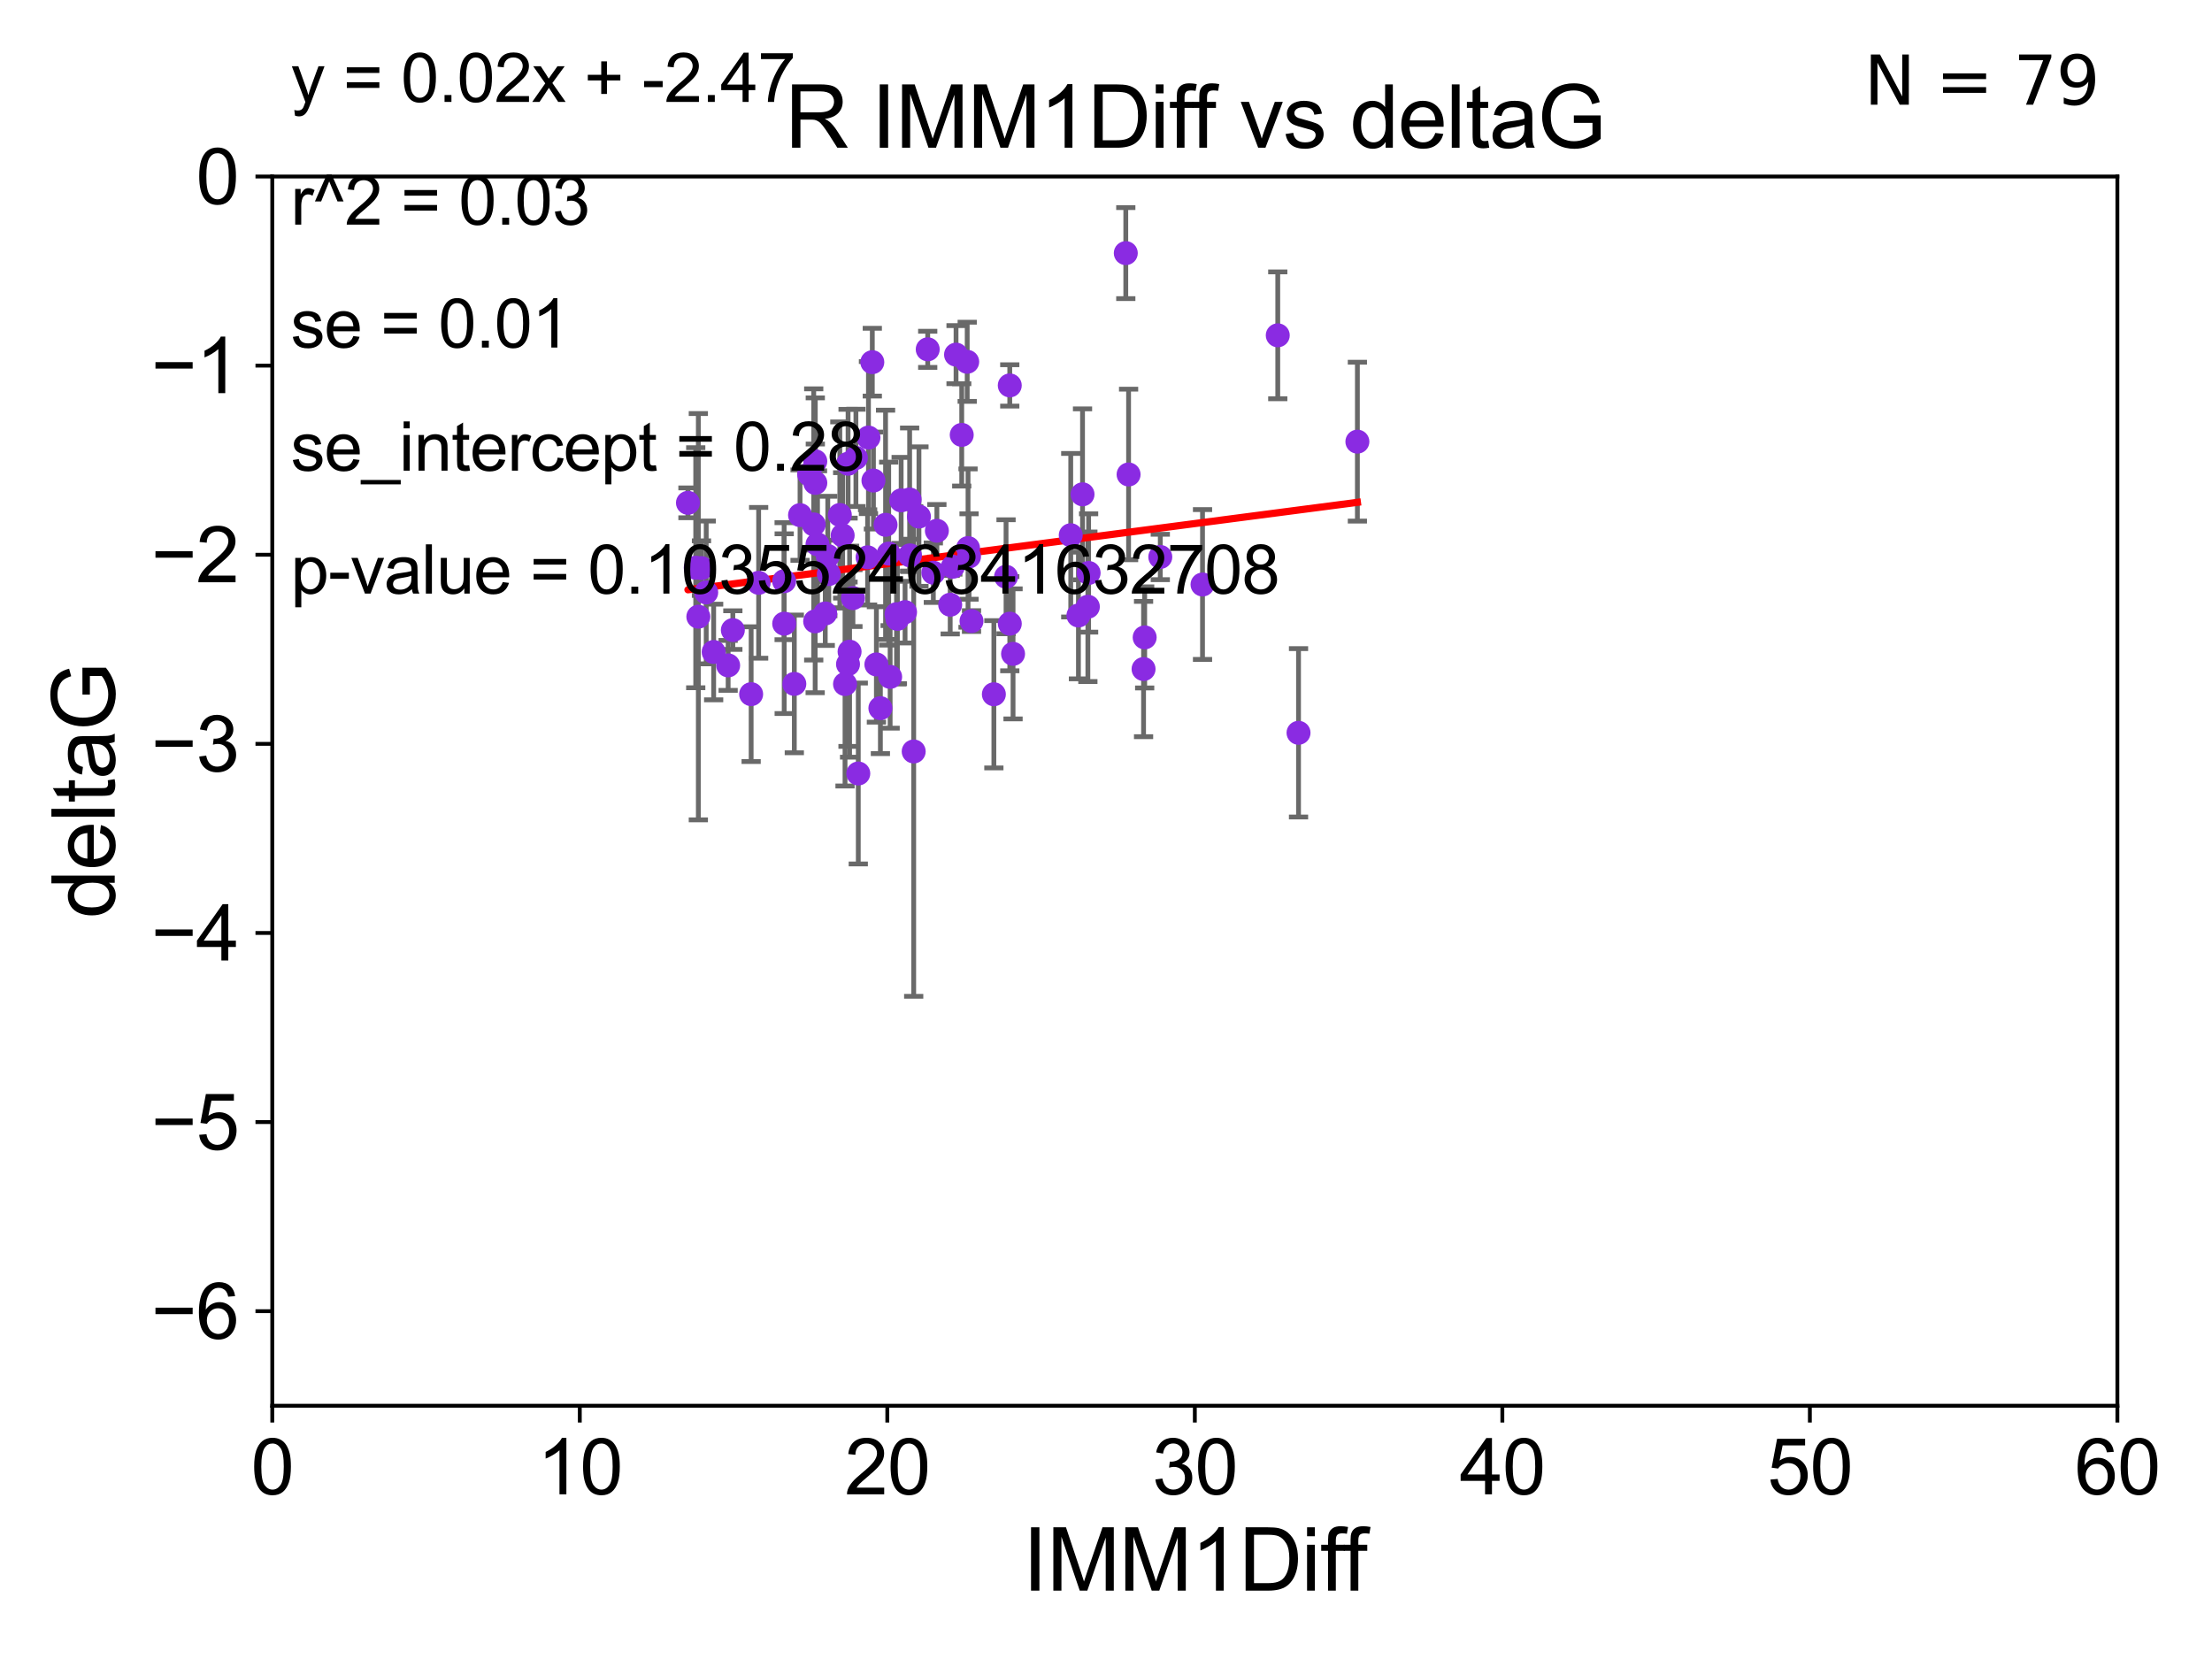 <?xml version="1.0" encoding="utf-8" standalone="no"?>
<!DOCTYPE svg PUBLIC "-//W3C//DTD SVG 1.1//EN"
  "http://www.w3.org/Graphics/SVG/1.1/DTD/svg11.dtd">
<svg xmlns:xlink="http://www.w3.org/1999/xlink" width="460.8pt" height="345.6pt" viewBox="0 0 460.8 345.6" xmlns="http://www.w3.org/2000/svg" version="1.1">
 <defs>
  <style type="text/css">*{stroke-linejoin: round; stroke-linecap: butt}</style>
 </defs>
 <g id="figure_1">
  <g id="patch_1">
   <path d="M 0 345.6 
L 460.8 345.6 
L 460.8 0 
L 0 0 
z
" style="fill: #ffffff"/>
  </g>
  <g id="axes_1">
   <g id="patch_2">
    <path d="M 56.72 292.84 
L 441.09 292.84 
L 441.09 36.775 
L 56.72 36.775 
z
" style="fill: #ffffff"/>
   </g>
   <g id="PathCollection_1">
    <defs>
     <path id="m0604fab686" d="M 0 1.118 
C 0.297 1.118 0.581 1 0.791 0.791 
C 1 0.581 1.118 0.297 1.118 0 
C 1.118 -0.297 1 -0.581 0.791 -0.791 
C 0.581 -1 0.297 -1.118 0 -1.118 
C -0.297 -1.118 -0.581 -1 -0.791 -0.791 
C -1 -0.581 -1.118 -0.297 -1.118 0 
C -1.118 0.297 -1 0.581 -0.791 0.791 
C -0.581 1 -0.297 1.118 0 1.118 
z
" style="stroke: #8a2be2"/>
    </defs>
    <g clip-path="url(#p91e9370b8d)">
     <use xlink:href="#m0604fab686" x="197.944" y="125.975" style="fill: #8a2be2; stroke: #8a2be2"/>
     <use xlink:href="#m0604fab686" x="170.301" y="113.401" style="fill: #8a2be2; stroke: #8a2be2"/>
     <use xlink:href="#m0604fab686" x="147.117" y="123.415" style="fill: #8a2be2; stroke: #8a2be2"/>
     <use xlink:href="#m0604fab686" x="176.983" y="135.753" style="fill: #8a2be2; stroke: #8a2be2"/>
     <use xlink:href="#m0604fab686" x="180.737" y="116.104" style="fill: #8a2be2; stroke: #8a2be2"/>
     <use xlink:href="#m0604fab686" x="198.495" y="118.056" style="fill: #8a2be2; stroke: #8a2be2"/>
     <use xlink:href="#m0604fab686" x="144.933" y="118.266" style="fill: #8a2be2; stroke: #8a2be2"/>
     <use xlink:href="#m0604fab686" x="207.041" y="144.628" style="fill: #8a2be2; stroke: #8a2be2"/>
     <use xlink:href="#m0604fab686" x="148.668" y="135.821" style="fill: #8a2be2; stroke: #8a2be2"/>
     <use xlink:href="#m0604fab686" x="158.04" y="121.412" style="fill: #8a2be2; stroke: #8a2be2"/>
     <use xlink:href="#m0604fab686" x="190.34" y="156.543" style="fill: #8a2be2; stroke: #8a2be2"/>
     <use xlink:href="#m0604fab686" x="146.131" y="118.351" style="fill: #8a2be2; stroke: #8a2be2"/>
     <use xlink:href="#m0604fab686" x="223.056" y="111.497" style="fill: #8a2be2; stroke: #8a2be2"/>
     <use xlink:href="#m0604fab686" x="224.658" y="128.219" style="fill: #8a2be2; stroke: #8a2be2"/>
     <use xlink:href="#m0604fab686" x="169.84" y="96.091" style="fill: #8a2be2; stroke: #8a2be2"/>
     <use xlink:href="#m0604fab686" x="226.624" y="126.398" style="fill: #8a2be2; stroke: #8a2be2"/>
     <use xlink:href="#m0604fab686" x="171.916" y="127.795" style="fill: #8a2be2; stroke: #8a2be2"/>
     <use xlink:href="#m0604fab686" x="163.351" y="121.069" style="fill: #8a2be2; stroke: #8a2be2"/>
     <use xlink:href="#m0604fab686" x="156.477" y="144.606" style="fill: #8a2be2; stroke: #8a2be2"/>
     <use xlink:href="#m0604fab686" x="143.312" y="104.75" style="fill: #8a2be2; stroke: #8a2be2"/>
     <use xlink:href="#m0604fab686" x="176.035" y="142.501" style="fill: #8a2be2; stroke: #8a2be2"/>
     <use xlink:href="#m0604fab686" x="183.402" y="147.524" style="fill: #8a2be2; stroke: #8a2be2"/>
     <use xlink:href="#m0604fab686" x="145.477" y="128.471" style="fill: #8a2be2; stroke: #8a2be2"/>
     <use xlink:href="#m0604fab686" x="238.226" y="139.374" style="fill: #8a2be2; stroke: #8a2be2"/>
     <use xlink:href="#m0604fab686" x="169.846" y="100.602" style="fill: #8a2be2; stroke: #8a2be2"/>
     <use xlink:href="#m0604fab686" x="163.363" y="129.922" style="fill: #8a2be2; stroke: #8a2be2"/>
     <use xlink:href="#m0604fab686" x="168.559" y="98.796" style="fill: #8a2be2; stroke: #8a2be2"/>
     <use xlink:href="#m0604fab686" x="177.681" y="124.599" style="fill: #8a2be2; stroke: #8a2be2"/>
     <use xlink:href="#m0604fab686" x="270.507" y="152.655" style="fill: #8a2be2; stroke: #8a2be2"/>
     <use xlink:href="#m0604fab686" x="186.945" y="128.924" style="fill: #8a2be2; stroke: #8a2be2"/>
     <use xlink:href="#m0604fab686" x="250.507" y="121.763" style="fill: #8a2be2; stroke: #8a2be2"/>
     <use xlink:href="#m0604fab686" x="194.433" y="119.305" style="fill: #8a2be2; stroke: #8a2be2"/>
     <use xlink:href="#m0604fab686" x="178.796" y="161.133" style="fill: #8a2be2; stroke: #8a2be2"/>
     <use xlink:href="#m0604fab686" x="172.441" y="115.83" style="fill: #8a2be2; stroke: #8a2be2"/>
     <use xlink:href="#m0604fab686" x="165.471" y="142.471" style="fill: #8a2be2; stroke: #8a2be2"/>
     <use xlink:href="#m0604fab686" x="185.132" y="115.326" style="fill: #8a2be2; stroke: #8a2be2"/>
     <use xlink:href="#m0604fab686" x="241.711" y="116.025" style="fill: #8a2be2; stroke: #8a2be2"/>
     <use xlink:href="#m0604fab686" x="172.652" y="119.589" style="fill: #8a2be2; stroke: #8a2be2"/>
     <use xlink:href="#m0604fab686" x="184.478" y="109.33" style="fill: #8a2be2; stroke: #8a2be2"/>
     <use xlink:href="#m0604fab686" x="191.435" y="107.61" style="fill: #8a2be2; stroke: #8a2be2"/>
     <use xlink:href="#m0604fab686" x="193.261" y="72.771" style="fill: #8a2be2; stroke: #8a2be2"/>
     <use xlink:href="#m0604fab686" x="176.656" y="138.365" style="fill: #8a2be2; stroke: #8a2be2"/>
     <use xlink:href="#m0604fab686" x="152.665" y="131.262" style="fill: #8a2be2; stroke: #8a2be2"/>
     <use xlink:href="#m0604fab686" x="181.717" y="75.449" style="fill: #8a2be2; stroke: #8a2be2"/>
     <use xlink:href="#m0604fab686" x="151.685" y="138.61" style="fill: #8a2be2; stroke: #8a2be2"/>
     <use xlink:href="#m0604fab686" x="176.669" y="96.604" style="fill: #8a2be2; stroke: #8a2be2"/>
     <use xlink:href="#m0604fab686" x="199.161" y="73.879" style="fill: #8a2be2; stroke: #8a2be2"/>
     <use xlink:href="#m0604fab686" x="200.346" y="90.596" style="fill: #8a2be2; stroke: #8a2be2"/>
     <use xlink:href="#m0604fab686" x="185.433" y="141.006" style="fill: #8a2be2; stroke: #8a2be2"/>
     <use xlink:href="#m0604fab686" x="189.565" y="115.7" style="fill: #8a2be2; stroke: #8a2be2"/>
     <use xlink:href="#m0604fab686" x="182.569" y="138.415" style="fill: #8a2be2; stroke: #8a2be2"/>
     <use xlink:href="#m0604fab686" x="174.952" y="107.279" style="fill: #8a2be2; stroke: #8a2be2"/>
     <use xlink:href="#m0604fab686" x="187.726" y="104.236" style="fill: #8a2be2; stroke: #8a2be2"/>
     <use xlink:href="#m0604fab686" x="178.303" y="95.384" style="fill: #8a2be2; stroke: #8a2be2"/>
     <use xlink:href="#m0604fab686" x="186.765" y="127.947" style="fill: #8a2be2; stroke: #8a2be2"/>
     <use xlink:href="#m0604fab686" x="166.663" y="107.309" style="fill: #8a2be2; stroke: #8a2be2"/>
     <use xlink:href="#m0604fab686" x="180.916" y="91.155" style="fill: #8a2be2; stroke: #8a2be2"/>
     <use xlink:href="#m0604fab686" x="188.54" y="127.515" style="fill: #8a2be2; stroke: #8a2be2"/>
     <use xlink:href="#m0604fab686" x="235.106" y="98.84" style="fill: #8a2be2; stroke: #8a2be2"/>
     <use xlink:href="#m0604fab686" x="210.353" y="80.289" style="fill: #8a2be2; stroke: #8a2be2"/>
     <use xlink:href="#m0604fab686" x="195.17" y="110.57" style="fill: #8a2be2; stroke: #8a2be2"/>
     <use xlink:href="#m0604fab686" x="169.814" y="129.44" style="fill: #8a2be2; stroke: #8a2be2"/>
     <use xlink:href="#m0604fab686" x="201.66" y="114.174" style="fill: #8a2be2; stroke: #8a2be2"/>
     <use xlink:href="#m0604fab686" x="225.51" y="102.978" style="fill: #8a2be2; stroke: #8a2be2"/>
     <use xlink:href="#m0604fab686" x="201.871" y="115.93" style="fill: #8a2be2; stroke: #8a2be2"/>
     <use xlink:href="#m0604fab686" x="169.513" y="109.248" style="fill: #8a2be2; stroke: #8a2be2"/>
     <use xlink:href="#m0604fab686" x="209.578" y="120.149" style="fill: #8a2be2; stroke: #8a2be2"/>
     <use xlink:href="#m0604fab686" x="266.182" y="69.854" style="fill: #8a2be2; stroke: #8a2be2"/>
     <use xlink:href="#m0604fab686" x="211.038" y="136.213" style="fill: #8a2be2; stroke: #8a2be2"/>
     <use xlink:href="#m0604fab686" x="202.383" y="129.378" style="fill: #8a2be2; stroke: #8a2be2"/>
     <use xlink:href="#m0604fab686" x="175.542" y="111.535" style="fill: #8a2be2; stroke: #8a2be2"/>
     <use xlink:href="#m0604fab686" x="226.778" y="119.359" style="fill: #8a2be2; stroke: #8a2be2"/>
     <use xlink:href="#m0604fab686" x="181.954" y="100.104" style="fill: #8a2be2; stroke: #8a2be2"/>
     <use xlink:href="#m0604fab686" x="189.494" y="104.057" style="fill: #8a2be2; stroke: #8a2be2"/>
     <use xlink:href="#m0604fab686" x="238.457" y="132.782" style="fill: #8a2be2; stroke: #8a2be2"/>
     <use xlink:href="#m0604fab686" x="234.523" y="52.73" style="fill: #8a2be2; stroke: #8a2be2"/>
     <use xlink:href="#m0604fab686" x="210.359" y="129.925" style="fill: #8a2be2; stroke: #8a2be2"/>
     <use xlink:href="#m0604fab686" x="201.487" y="75.367" style="fill: #8a2be2; stroke: #8a2be2"/>
     <use xlink:href="#m0604fab686" x="282.768" y="92.003" style="fill: #8a2be2; stroke: #8a2be2"/>
    </g>
   </g>
   <g id="matplotlib.axis_1">
    <g id="xtick_1">
     <g id="line2d_1">
      <defs>
       <path id="m0fc280722e" d="M 0 0 
L 0 3.5 
" style="stroke: #000000; stroke-width: 0.8"/>
      </defs>
      <g>
       <use xlink:href="#m0fc280722e" x="56.72" y="292.84" style="stroke: #000000; stroke-width: 0.8"/>
      </g>
     </g>
     <g id="text_1">
      <!-- 0 -->
      <g transform="translate(52.271 311.293)scale(0.16 -0.16)">
       <defs>
        <path id="ArialMT-30" d="M 266 2259 
Q 266 3072 433 3567 
Q 600 4063 929 4331 
Q 1259 4600 1759 4600 
Q 2128 4600 2406 4451 
Q 2684 4303 2865 4023 
Q 3047 3744 3150 3342 
Q 3253 2941 3253 2259 
Q 3253 1453 3087 958 
Q 2922 463 2592 192 
Q 2263 -78 1759 -78 
Q 1097 -78 719 397 
Q 266 969 266 2259 
z
M 844 2259 
Q 844 1131 1108 757 
Q 1372 384 1759 384 
Q 2147 384 2411 759 
Q 2675 1134 2675 2259 
Q 2675 3391 2411 3762 
Q 2147 4134 1753 4134 
Q 1366 4134 1134 3806 
Q 844 3388 844 2259 
z
" transform="scale(0.016)"/>
       </defs>
       <use xlink:href="#ArialMT-30"/>
      </g>
     </g>
    </g>
    <g id="xtick_2">
     <g id="line2d_2">
      <g>
       <use xlink:href="#m0fc280722e" x="120.782" y="292.84" style="stroke: #000000; stroke-width: 0.8"/>
      </g>
     </g>
     <g id="text_2">
      <!-- 10 -->
      <g transform="translate(111.884 311.293)scale(0.16 -0.16)">
       <defs>
        <path id="ArialMT-31" d="M 2384 0 
L 1822 0 
L 1822 3584 
Q 1619 3391 1289 3197 
Q 959 3003 697 2906 
L 697 3450 
Q 1169 3672 1522 3987 
Q 1875 4303 2022 4600 
L 2384 4600 
L 2384 0 
z
" transform="scale(0.016)"/>
       </defs>
       <use xlink:href="#ArialMT-31"/>
       <use xlink:href="#ArialMT-30" x="55.615"/>
      </g>
     </g>
    </g>
    <g id="xtick_3">
     <g id="line2d_3">
      <g>
       <use xlink:href="#m0fc280722e" x="184.843" y="292.84" style="stroke: #000000; stroke-width: 0.8"/>
      </g>
     </g>
     <g id="text_3">
      <!-- 20 -->
      <g transform="translate(175.946 311.293)scale(0.16 -0.16)">
       <defs>
        <path id="ArialMT-32" d="M 3222 541 
L 3222 0 
L 194 0 
Q 188 203 259 391 
Q 375 700 629 1000 
Q 884 1300 1366 1694 
Q 2113 2306 2375 2664 
Q 2638 3022 2638 3341 
Q 2638 3675 2398 3904 
Q 2159 4134 1775 4134 
Q 1369 4134 1125 3890 
Q 881 3647 878 3216 
L 300 3275 
Q 359 3922 746 4261 
Q 1134 4600 1788 4600 
Q 2447 4600 2831 4234 
Q 3216 3869 3216 3328 
Q 3216 3053 3103 2787 
Q 2991 2522 2730 2228 
Q 2469 1934 1863 1422 
Q 1356 997 1212 845 
Q 1069 694 975 541 
L 3222 541 
z
" transform="scale(0.016)"/>
       </defs>
       <use xlink:href="#ArialMT-32"/>
       <use xlink:href="#ArialMT-30" x="55.615"/>
      </g>
     </g>
    </g>
    <g id="xtick_4">
     <g id="line2d_4">
      <g>
       <use xlink:href="#m0fc280722e" x="248.905" y="292.84" style="stroke: #000000; stroke-width: 0.8"/>
      </g>
     </g>
     <g id="text_4">
      <!-- 30 -->
      <g transform="translate(240.007 311.293)scale(0.16 -0.16)">
       <defs>
        <path id="ArialMT-33" d="M 269 1209 
L 831 1284 
Q 928 806 1161 595 
Q 1394 384 1728 384 
Q 2125 384 2398 659 
Q 2672 934 2672 1341 
Q 2672 1728 2419 1979 
Q 2166 2231 1775 2231 
Q 1616 2231 1378 2169 
L 1441 2663 
Q 1497 2656 1531 2656 
Q 1891 2656 2178 2843 
Q 2466 3031 2466 3422 
Q 2466 3731 2256 3934 
Q 2047 4138 1716 4138 
Q 1388 4138 1169 3931 
Q 950 3725 888 3313 
L 325 3413 
Q 428 3978 793 4289 
Q 1159 4600 1703 4600 
Q 2078 4600 2393 4439 
Q 2709 4278 2876 4000 
Q 3044 3722 3044 3409 
Q 3044 3113 2884 2869 
Q 2725 2625 2413 2481 
Q 2819 2388 3044 2092 
Q 3269 1797 3269 1353 
Q 3269 753 2831 336 
Q 2394 -81 1725 -81 
Q 1122 -81 723 278 
Q 325 638 269 1209 
z
" transform="scale(0.016)"/>
       </defs>
       <use xlink:href="#ArialMT-33"/>
       <use xlink:href="#ArialMT-30" x="55.615"/>
      </g>
     </g>
    </g>
    <g id="xtick_5">
     <g id="line2d_5">
      <g>
       <use xlink:href="#m0fc280722e" x="312.967" y="292.84" style="stroke: #000000; stroke-width: 0.8"/>
      </g>
     </g>
     <g id="text_5">
      <!-- 40 -->
      <g transform="translate(304.069 311.293)scale(0.16 -0.16)">
       <defs>
        <path id="ArialMT-34" d="M 2069 0 
L 2069 1097 
L 81 1097 
L 81 1613 
L 2172 4581 
L 2631 4581 
L 2631 1613 
L 3250 1613 
L 3250 1097 
L 2631 1097 
L 2631 0 
L 2069 0 
z
M 2069 1613 
L 2069 3678 
L 634 1613 
L 2069 1613 
z
" transform="scale(0.016)"/>
       </defs>
       <use xlink:href="#ArialMT-34"/>
       <use xlink:href="#ArialMT-30" x="55.615"/>
      </g>
     </g>
    </g>
    <g id="xtick_6">
     <g id="line2d_6">
      <g>
       <use xlink:href="#m0fc280722e" x="377.028" y="292.84" style="stroke: #000000; stroke-width: 0.8"/>
      </g>
     </g>
     <g id="text_6">
      <!-- 50 -->
      <g transform="translate(368.131 311.293)scale(0.16 -0.16)">
       <defs>
        <path id="ArialMT-35" d="M 266 1200 
L 856 1250 
Q 922 819 1161 601 
Q 1400 384 1738 384 
Q 2144 384 2425 690 
Q 2706 997 2706 1503 
Q 2706 1984 2436 2262 
Q 2166 2541 1728 2541 
Q 1456 2541 1237 2417 
Q 1019 2294 894 2097 
L 366 2166 
L 809 4519 
L 3088 4519 
L 3088 3981 
L 1259 3981 
L 1013 2750 
Q 1425 3038 1878 3038 
Q 2478 3038 2890 2622 
Q 3303 2206 3303 1553 
Q 3303 931 2941 478 
Q 2500 -78 1738 -78 
Q 1113 -78 717 272 
Q 322 622 266 1200 
z
" transform="scale(0.016)"/>
       </defs>
       <use xlink:href="#ArialMT-35"/>
       <use xlink:href="#ArialMT-30" x="55.615"/>
      </g>
     </g>
    </g>
    <g id="xtick_7">
     <g id="line2d_7">
      <g>
       <use xlink:href="#m0fc280722e" x="441.09" y="292.84" style="stroke: #000000; stroke-width: 0.8"/>
      </g>
     </g>
     <g id="text_7">
      <!-- 60 -->
      <g transform="translate(432.192 311.293)scale(0.16 -0.16)">
       <defs>
        <path id="ArialMT-36" d="M 3184 3459 
L 2625 3416 
Q 2550 3747 2413 3897 
Q 2184 4138 1850 4138 
Q 1581 4138 1378 3988 
Q 1113 3794 959 3422 
Q 806 3050 800 2363 
Q 1003 2672 1297 2822 
Q 1591 2972 1913 2972 
Q 2475 2972 2870 2558 
Q 3266 2144 3266 1488 
Q 3266 1056 3080 686 
Q 2894 316 2569 119 
Q 2244 -78 1831 -78 
Q 1128 -78 684 439 
Q 241 956 241 2144 
Q 241 3472 731 4075 
Q 1159 4600 1884 4600 
Q 2425 4600 2770 4297 
Q 3116 3994 3184 3459 
z
M 888 1484 
Q 888 1194 1011 928 
Q 1134 663 1356 523 
Q 1578 384 1822 384 
Q 2178 384 2434 671 
Q 2691 959 2691 1453 
Q 2691 1928 2437 2201 
Q 2184 2475 1800 2475 
Q 1419 2475 1153 2201 
Q 888 1928 888 1484 
z
" transform="scale(0.016)"/>
       </defs>
       <use xlink:href="#ArialMT-36"/>
       <use xlink:href="#ArialMT-30" x="55.615"/>
      </g>
     </g>
    </g>
    <g id="text_8">
     <!-- IMM1Diff -->
     <g transform="translate(213.064 331.357)scale(0.18 -0.18)">
      <defs>
       <path id="ArialMT-49" d="M 597 0 
L 597 4581 
L 1203 4581 
L 1203 0 
L 597 0 
z
" transform="scale(0.016)"/>
       <path id="ArialMT-4d" d="M 475 0 
L 475 4581 
L 1388 4581 
L 2472 1338 
Q 2622 884 2691 659 
Q 2769 909 2934 1394 
L 4031 4581 
L 4847 4581 
L 4847 0 
L 4263 0 
L 4263 3834 
L 2931 0 
L 2384 0 
L 1059 3900 
L 1059 0 
L 475 0 
z
" transform="scale(0.016)"/>
       <path id="ArialMT-44" d="M 494 0 
L 494 4581 
L 2072 4581 
Q 2606 4581 2888 4516 
Q 3281 4425 3559 4188 
Q 3922 3881 4101 3404 
Q 4281 2928 4281 2316 
Q 4281 1794 4159 1391 
Q 4038 988 3847 723 
Q 3656 459 3429 307 
Q 3203 156 2883 78 
Q 2563 0 2147 0 
L 494 0 
z
M 1100 541 
L 2078 541 
Q 2531 541 2789 625 
Q 3047 709 3200 863 
Q 3416 1078 3536 1442 
Q 3656 1806 3656 2325 
Q 3656 3044 3420 3430 
Q 3184 3816 2847 3947 
Q 2603 4041 2063 4041 
L 1100 4041 
L 1100 541 
z
" transform="scale(0.016)"/>
       <path id="ArialMT-69" d="M 425 3934 
L 425 4581 
L 988 4581 
L 988 3934 
L 425 3934 
z
M 425 0 
L 425 3319 
L 988 3319 
L 988 0 
L 425 0 
z
" transform="scale(0.016)"/>
       <path id="ArialMT-66" d="M 556 0 
L 556 2881 
L 59 2881 
L 59 3319 
L 556 3319 
L 556 3672 
Q 556 4006 616 4169 
Q 697 4388 901 4523 
Q 1106 4659 1475 4659 
Q 1713 4659 2000 4603 
L 1916 4113 
Q 1741 4144 1584 4144 
Q 1328 4144 1222 4034 
Q 1116 3925 1116 3625 
L 1116 3319 
L 1763 3319 
L 1763 2881 
L 1116 2881 
L 1116 0 
L 556 0 
z
" transform="scale(0.016)"/>
      </defs>
      <use xlink:href="#ArialMT-49"/>
      <use xlink:href="#ArialMT-4d" x="27.783"/>
      <use xlink:href="#ArialMT-4d" x="111.084"/>
      <use xlink:href="#ArialMT-31" x="194.385"/>
      <use xlink:href="#ArialMT-44" x="250"/>
      <use xlink:href="#ArialMT-69" x="322.217"/>
      <use xlink:href="#ArialMT-66" x="344.434"/>
      <use xlink:href="#ArialMT-66" x="370.467"/>
     </g>
    </g>
   </g>
   <g id="matplotlib.axis_2">
    <g id="ytick_1">
     <g id="line2d_8">
      <defs>
       <path id="md45622ea3d" d="M 0 0 
L -3.5 0 
" style="stroke: #000000; stroke-width: 0.8"/>
      </defs>
      <g>
       <use xlink:href="#md45622ea3d" x="56.72" y="273.143" style="stroke: #000000; stroke-width: 0.8"/>
      </g>
     </g>
     <g id="text_9">
      <!-- −6 -->
      <g transform="translate(31.477 278.869)scale(0.16 -0.16)">
       <defs>
        <path id="ArialMT-2212" d="M 3381 1997 
L 356 1997 
L 356 2522 
L 3381 2522 
L 3381 1997 
z
" transform="scale(0.016)"/>
       </defs>
       <use xlink:href="#ArialMT-2212"/>
       <use xlink:href="#ArialMT-36" x="58.398"/>
      </g>
     </g>
    </g>
    <g id="ytick_2">
     <g id="line2d_9">
      <g>
       <use xlink:href="#md45622ea3d" x="56.72" y="233.748" style="stroke: #000000; stroke-width: 0.8"/>
      </g>
     </g>
     <g id="text_10">
      <!-- −5 -->
      <g transform="translate(31.477 239.474)scale(0.16 -0.16)">
       <use xlink:href="#ArialMT-2212"/>
       <use xlink:href="#ArialMT-35" x="58.398"/>
      </g>
     </g>
    </g>
    <g id="ytick_3">
     <g id="line2d_10">
      <g>
       <use xlink:href="#md45622ea3d" x="56.72" y="194.353" style="stroke: #000000; stroke-width: 0.8"/>
      </g>
     </g>
     <g id="text_11">
      <!-- −4 -->
      <g transform="translate(31.477 200.08)scale(0.16 -0.16)">
       <use xlink:href="#ArialMT-2212"/>
       <use xlink:href="#ArialMT-34" x="58.398"/>
      </g>
     </g>
    </g>
    <g id="ytick_4">
     <g id="line2d_11">
      <g>
       <use xlink:href="#md45622ea3d" x="56.72" y="154.959" style="stroke: #000000; stroke-width: 0.8"/>
      </g>
     </g>
     <g id="text_12">
      <!-- −3 -->
      <g transform="translate(31.477 160.685)scale(0.16 -0.16)">
       <use xlink:href="#ArialMT-2212"/>
       <use xlink:href="#ArialMT-33" x="58.398"/>
      </g>
     </g>
    </g>
    <g id="ytick_5">
     <g id="line2d_12">
      <g>
       <use xlink:href="#md45622ea3d" x="56.72" y="115.564" style="stroke: #000000; stroke-width: 0.8"/>
      </g>
     </g>
     <g id="text_13">
      <!-- −2 -->
      <g transform="translate(31.477 121.29)scale(0.16 -0.16)">
       <use xlink:href="#ArialMT-2212"/>
       <use xlink:href="#ArialMT-32" x="58.398"/>
      </g>
     </g>
    </g>
    <g id="ytick_6">
     <g id="line2d_13">
      <g>
       <use xlink:href="#md45622ea3d" x="56.72" y="76.17" style="stroke: #000000; stroke-width: 0.8"/>
      </g>
     </g>
     <g id="text_14">
      <!-- −1 -->
      <g transform="translate(31.477 81.896)scale(0.16 -0.16)">
       <use xlink:href="#ArialMT-2212"/>
       <use xlink:href="#ArialMT-31" x="58.398"/>
      </g>
     </g>
    </g>
    <g id="ytick_7">
     <g id="line2d_14">
      <g>
       <use xlink:href="#md45622ea3d" x="56.72" y="36.775" style="stroke: #000000; stroke-width: 0.8"/>
      </g>
     </g>
     <g id="text_15">
      <!-- 0 -->
      <g transform="translate(40.822 42.501)scale(0.16 -0.16)">
       <use xlink:href="#ArialMT-30"/>
      </g>
     </g>
    </g>
    <g id="text_16">
     <!-- deltaG -->
     <g transform="translate(23.9 191.322)rotate(-90)scale(0.18 -0.18)">
      <defs>
       <path id="ArialMT-64" d="M 2575 0 
L 2575 419 
Q 2259 -75 1647 -75 
Q 1250 -75 917 144 
Q 584 363 401 755 
Q 219 1147 219 1656 
Q 219 2153 384 2558 
Q 550 2963 881 3178 
Q 1213 3394 1622 3394 
Q 1922 3394 2156 3267 
Q 2391 3141 2538 2938 
L 2538 4581 
L 3097 4581 
L 3097 0 
L 2575 0 
z
M 797 1656 
Q 797 1019 1065 703 
Q 1334 388 1700 388 
Q 2069 388 2326 689 
Q 2584 991 2584 1609 
Q 2584 2291 2321 2609 
Q 2059 2928 1675 2928 
Q 1300 2928 1048 2622 
Q 797 2316 797 1656 
z
" transform="scale(0.016)"/>
       <path id="ArialMT-65" d="M 2694 1069 
L 3275 997 
Q 3138 488 2766 206 
Q 2394 -75 1816 -75 
Q 1088 -75 661 373 
Q 234 822 234 1631 
Q 234 2469 665 2931 
Q 1097 3394 1784 3394 
Q 2450 3394 2872 2941 
Q 3294 2488 3294 1666 
Q 3294 1616 3291 1516 
L 816 1516 
Q 847 969 1125 678 
Q 1403 388 1819 388 
Q 2128 388 2347 550 
Q 2566 713 2694 1069 
z
M 847 1978 
L 2700 1978 
Q 2663 2397 2488 2606 
Q 2219 2931 1791 2931 
Q 1403 2931 1139 2672 
Q 875 2413 847 1978 
z
" transform="scale(0.016)"/>
       <path id="ArialMT-6c" d="M 409 0 
L 409 4581 
L 972 4581 
L 972 0 
L 409 0 
z
" transform="scale(0.016)"/>
       <path id="ArialMT-74" d="M 1650 503 
L 1731 6 
Q 1494 -44 1306 -44 
Q 1000 -44 831 53 
Q 663 150 594 308 
Q 525 466 525 972 
L 525 2881 
L 113 2881 
L 113 3319 
L 525 3319 
L 525 4141 
L 1084 4478 
L 1084 3319 
L 1650 3319 
L 1650 2881 
L 1084 2881 
L 1084 941 
Q 1084 700 1114 631 
Q 1144 563 1211 522 
Q 1278 481 1403 481 
Q 1497 481 1650 503 
z
" transform="scale(0.016)"/>
       <path id="ArialMT-61" d="M 2588 409 
Q 2275 144 1986 34 
Q 1697 -75 1366 -75 
Q 819 -75 525 192 
Q 231 459 231 875 
Q 231 1119 342 1320 
Q 453 1522 633 1644 
Q 813 1766 1038 1828 
Q 1203 1872 1538 1913 
Q 2219 1994 2541 2106 
Q 2544 2222 2544 2253 
Q 2544 2597 2384 2738 
Q 2169 2928 1744 2928 
Q 1347 2928 1158 2789 
Q 969 2650 878 2297 
L 328 2372 
Q 403 2725 575 2942 
Q 747 3159 1072 3276 
Q 1397 3394 1825 3394 
Q 2250 3394 2515 3294 
Q 2781 3194 2906 3042 
Q 3031 2891 3081 2659 
Q 3109 2516 3109 2141 
L 3109 1391 
Q 3109 606 3145 398 
Q 3181 191 3288 0 
L 2700 0 
Q 2613 175 2588 409 
z
M 2541 1666 
Q 2234 1541 1622 1453 
Q 1275 1403 1131 1340 
Q 988 1278 909 1158 
Q 831 1038 831 891 
Q 831 666 1001 516 
Q 1172 366 1500 366 
Q 1825 366 2078 508 
Q 2331 650 2450 897 
Q 2541 1088 2541 1459 
L 2541 1666 
z
" transform="scale(0.016)"/>
       <path id="ArialMT-47" d="M 2638 1797 
L 2638 2334 
L 4578 2338 
L 4578 638 
Q 4131 281 3656 101 
Q 3181 -78 2681 -78 
Q 2006 -78 1454 211 
Q 903 500 622 1047 
Q 341 1594 341 2269 
Q 341 2938 620 3517 
Q 900 4097 1425 4378 
Q 1950 4659 2634 4659 
Q 3131 4659 3532 4498 
Q 3934 4338 4162 4050 
Q 4391 3763 4509 3300 
L 3963 3150 
Q 3859 3500 3706 3700 
Q 3553 3900 3268 4020 
Q 2984 4141 2638 4141 
Q 2222 4141 1919 4014 
Q 1616 3888 1430 3681 
Q 1244 3475 1141 3228 
Q 966 2803 966 2306 
Q 966 1694 1177 1281 
Q 1388 869 1791 669 
Q 2194 469 2647 469 
Q 3041 469 3416 620 
Q 3791 772 3984 944 
L 3984 1797 
L 2638 1797 
z
" transform="scale(0.016)"/>
      </defs>
      <use xlink:href="#ArialMT-64"/>
      <use xlink:href="#ArialMT-65" x="55.615"/>
      <use xlink:href="#ArialMT-6c" x="111.23"/>
      <use xlink:href="#ArialMT-74" x="133.447"/>
      <use xlink:href="#ArialMT-61" x="161.23"/>
      <use xlink:href="#ArialMT-47" x="216.846"/>
     </g>
    </g>
   </g>
   <g id="LineCollection_1">
    <path d="M 197.944 132.06 
L 197.944 119.889 
" clip-path="url(#p91e9370b8d)" style="fill: none; stroke: #696969"/>
    <path d="M 170.301 128.721 
L 170.301 98.08 
" clip-path="url(#p91e9370b8d)" style="fill: none; stroke: #696969"/>
    <path d="M 147.117 138.289 
L 147.117 108.541 
" clip-path="url(#p91e9370b8d)" style="fill: none; stroke: #696969"/>
    <path d="M 176.983 157.736 
L 176.983 113.769 
" clip-path="url(#p91e9370b8d)" style="fill: none; stroke: #696969"/>
    <path d="M 180.737 126.024 
L 180.737 106.184 
" clip-path="url(#p91e9370b8d)" style="fill: none; stroke: #696969"/>
    <path d="M 198.495 119.611 
L 198.495 116.502 
" clip-path="url(#p91e9370b8d)" style="fill: none; stroke: #696969"/>
    <path d="M 144.933 143.271 
L 144.933 93.262 
" clip-path="url(#p91e9370b8d)" style="fill: none; stroke: #696969"/>
    <path d="M 207.041 159.969 
L 207.041 129.286 
" clip-path="url(#p91e9370b8d)" style="fill: none; stroke: #696969"/>
    <path d="M 148.668 145.785 
L 148.668 125.857 
" clip-path="url(#p91e9370b8d)" style="fill: none; stroke: #696969"/>
    <path d="M 158.04 137.116 
L 158.04 105.707 
" clip-path="url(#p91e9370b8d)" style="fill: none; stroke: #696969"/>
    <path d="M 190.34 207.549 
L 190.34 105.537 
" clip-path="url(#p91e9370b8d)" style="fill: none; stroke: #696969"/>
    <path d="M 146.131 124.042 
L 146.131 112.66 
" clip-path="url(#p91e9370b8d)" style="fill: none; stroke: #696969"/>
    <path d="M 223.056 128.53 
L 223.056 94.464 
" clip-path="url(#p91e9370b8d)" style="fill: none; stroke: #696969"/>
    <path d="M 224.658 141.42 
L 224.658 115.017 
" clip-path="url(#p91e9370b8d)" style="fill: none; stroke: #696969"/>
    <path d="M 169.84 109.293 
L 169.84 82.889 
" clip-path="url(#p91e9370b8d)" style="fill: none; stroke: #696969"/>
    <path d="M 226.624 141.975 
L 226.624 110.82 
" clip-path="url(#p91e9370b8d)" style="fill: none; stroke: #696969"/>
    <path d="M 171.916 134.455 
L 171.916 121.134 
" clip-path="url(#p91e9370b8d)" style="fill: none; stroke: #696969"/>
    <path d="M 163.351 133.256 
L 163.351 108.882 
" clip-path="url(#p91e9370b8d)" style="fill: none; stroke: #696969"/>
    <path d="M 156.477 158.641 
L 156.477 130.571 
" clip-path="url(#p91e9370b8d)" style="fill: none; stroke: #696969"/>
    <path d="M 143.312 107.858 
L 143.312 101.641 
" clip-path="url(#p91e9370b8d)" style="fill: none; stroke: #696969"/>
    <path d="M 176.035 163.736 
L 176.035 121.267 
" clip-path="url(#p91e9370b8d)" style="fill: none; stroke: #696969"/>
    <path d="M 183.402 156.991 
L 183.402 138.057 
" clip-path="url(#p91e9370b8d)" style="fill: none; stroke: #696969"/>
    <path d="M 145.477 170.789 
L 145.477 86.153 
" clip-path="url(#p91e9370b8d)" style="fill: none; stroke: #696969"/>
    <path d="M 238.226 153.466 
L 238.226 125.283 
" clip-path="url(#p91e9370b8d)" style="fill: none; stroke: #696969"/>
    <path d="M 169.846 108.703 
L 169.846 92.501 
" clip-path="url(#p91e9370b8d)" style="fill: none; stroke: #696969"/>
    <path d="M 163.363 148.639 
L 163.363 111.204 
" clip-path="url(#p91e9370b8d)" style="fill: none; stroke: #696969"/>
    <path d="M 168.559 100.383 
L 168.559 97.209 
" clip-path="url(#p91e9370b8d)" style="fill: none; stroke: #696969"/>
    <path d="M 177.681 130.516 
L 177.681 118.683 
" clip-path="url(#p91e9370b8d)" style="fill: none; stroke: #696969"/>
    <path d="M 270.507 170.192 
L 270.507 135.118 
" clip-path="url(#p91e9370b8d)" style="fill: none; stroke: #696969"/>
    <path d="M 186.945 142.44 
L 186.945 115.408 
" clip-path="url(#p91e9370b8d)" style="fill: none; stroke: #696969"/>
    <path d="M 250.507 137.369 
L 250.507 106.157 
" clip-path="url(#p91e9370b8d)" style="fill: none; stroke: #696969"/>
    <path d="M 194.433 125.499 
L 194.433 113.11 
" clip-path="url(#p91e9370b8d)" style="fill: none; stroke: #696969"/>
    <path d="M 178.796 179.975 
L 178.796 142.292 
" clip-path="url(#p91e9370b8d)" style="fill: none; stroke: #696969"/>
    <path d="M 172.441 128.279 
L 172.441 103.381 
" clip-path="url(#p91e9370b8d)" style="fill: none; stroke: #696969"/>
    <path d="M 165.471 156.814 
L 165.471 128.128 
" clip-path="url(#p91e9370b8d)" style="fill: none; stroke: #696969"/>
    <path d="M 185.132 134.381 
L 185.132 96.272 
" clip-path="url(#p91e9370b8d)" style="fill: none; stroke: #696969"/>
    <path d="M 241.711 120.753 
L 241.711 111.297 
" clip-path="url(#p91e9370b8d)" style="fill: none; stroke: #696969"/>
    <path d="M 172.652 126.639 
L 172.652 112.539 
" clip-path="url(#p91e9370b8d)" style="fill: none; stroke: #696969"/>
    <path d="M 184.478 133.209 
L 184.478 85.451 
" clip-path="url(#p91e9370b8d)" style="fill: none; stroke: #696969"/>
    <path d="M 191.435 122.134 
L 191.435 93.085 
" clip-path="url(#p91e9370b8d)" style="fill: none; stroke: #696969"/>
    <path d="M 193.261 76.537 
L 193.261 69.005 
" clip-path="url(#p91e9370b8d)" style="fill: none; stroke: #696969"/>
    <path d="M 176.656 155.483 
L 176.656 121.246 
" clip-path="url(#p91e9370b8d)" style="fill: none; stroke: #696969"/>
    <path d="M 152.665 135.285 
L 152.665 127.24 
" clip-path="url(#p91e9370b8d)" style="fill: none; stroke: #696969"/>
    <path d="M 181.717 82.51 
L 181.717 68.388 
" clip-path="url(#p91e9370b8d)" style="fill: none; stroke: #696969"/>
    <path d="M 151.685 143.811 
L 151.685 133.41 
" clip-path="url(#p91e9370b8d)" style="fill: none; stroke: #696969"/>
    <path d="M 176.669 107.932 
L 176.669 85.276 
" clip-path="url(#p91e9370b8d)" style="fill: none; stroke: #696969"/>
    <path d="M 199.161 79.928 
L 199.161 67.829 
" clip-path="url(#p91e9370b8d)" style="fill: none; stroke: #696969"/>
    <path d="M 200.346 101.254 
L 200.346 79.939 
" clip-path="url(#p91e9370b8d)" style="fill: none; stroke: #696969"/>
    <path d="M 185.433 151.688 
L 185.433 130.323 
" clip-path="url(#p91e9370b8d)" style="fill: none; stroke: #696969"/>
    <path d="M 189.565 119.063 
L 189.565 112.336 
" clip-path="url(#p91e9370b8d)" style="fill: none; stroke: #696969"/>
    <path d="M 182.569 150.434 
L 182.569 126.395 
" clip-path="url(#p91e9370b8d)" style="fill: none; stroke: #696969"/>
    <path d="M 174.952 126.672 
L 174.952 87.886 
" clip-path="url(#p91e9370b8d)" style="fill: none; stroke: #696969"/>
    <path d="M 187.726 113.191 
L 187.726 95.281 
" clip-path="url(#p91e9370b8d)" style="fill: none; stroke: #696969"/>
    <path d="M 178.303 105.512 
L 178.303 85.256 
" clip-path="url(#p91e9370b8d)" style="fill: none; stroke: #696969"/>
    <path d="M 186.765 142.455 
L 186.765 113.438 
" clip-path="url(#p91e9370b8d)" style="fill: none; stroke: #696969"/>
    <path d="M 166.663 116.724 
L 166.663 97.893 
" clip-path="url(#p91e9370b8d)" style="fill: none; stroke: #696969"/>
    <path d="M 180.916 106.993 
L 180.916 75.317 
" clip-path="url(#p91e9370b8d)" style="fill: none; stroke: #696969"/>
    <path d="M 188.54 133.942 
L 188.54 121.089 
" clip-path="url(#p91e9370b8d)" style="fill: none; stroke: #696969"/>
    <path d="M 235.106 116.61 
L 235.106 81.07 
" clip-path="url(#p91e9370b8d)" style="fill: none; stroke: #696969"/>
    <path d="M 210.353 84.599 
L 210.353 75.979 
" clip-path="url(#p91e9370b8d)" style="fill: none; stroke: #696969"/>
    <path d="M 195.17 116.042 
L 195.17 105.098 
" clip-path="url(#p91e9370b8d)" style="fill: none; stroke: #696969"/>
    <path d="M 169.814 144.308 
L 169.814 114.573 
" clip-path="url(#p91e9370b8d)" style="fill: none; stroke: #696969"/>
    <path d="M 201.66 130.664 
L 201.66 97.684 
" clip-path="url(#p91e9370b8d)" style="fill: none; stroke: #696969"/>
    <path d="M 225.51 120.784 
L 225.51 85.172 
" clip-path="url(#p91e9370b8d)" style="fill: none; stroke: #696969"/>
    <path d="M 201.871 124.826 
L 201.871 107.035 
" clip-path="url(#p91e9370b8d)" style="fill: none; stroke: #696969"/>
    <path d="M 169.513 137.494 
L 169.513 81.003 
" clip-path="url(#p91e9370b8d)" style="fill: none; stroke: #696969"/>
    <path d="M 209.578 132.024 
L 209.578 108.274 
" clip-path="url(#p91e9370b8d)" style="fill: none; stroke: #696969"/>
    <path d="M 266.182 83.067 
L 266.182 56.641 
" clip-path="url(#p91e9370b8d)" style="fill: none; stroke: #696969"/>
    <path d="M 211.038 149.758 
L 211.038 122.668 
" clip-path="url(#p91e9370b8d)" style="fill: none; stroke: #696969"/>
    <path d="M 202.383 131.544 
L 202.383 127.212 
" clip-path="url(#p91e9370b8d)" style="fill: none; stroke: #696969"/>
    <path d="M 175.542 124.598 
L 175.542 98.471 
" clip-path="url(#p91e9370b8d)" style="fill: none; stroke: #696969"/>
    <path d="M 226.778 131.687 
L 226.778 107.032 
" clip-path="url(#p91e9370b8d)" style="fill: none; stroke: #696969"/>
    <path d="M 181.954 110.201 
L 181.954 90.006 
" clip-path="url(#p91e9370b8d)" style="fill: none; stroke: #696969"/>
    <path d="M 189.494 118.954 
L 189.494 89.159 
" clip-path="url(#p91e9370b8d)" style="fill: none; stroke: #696969"/>
    <path d="M 238.457 143.315 
L 238.457 122.25 
" clip-path="url(#p91e9370b8d)" style="fill: none; stroke: #696969"/>
    <path d="M 234.523 62.211 
L 234.523 43.25 
" clip-path="url(#p91e9370b8d)" style="fill: none; stroke: #696969"/>
    <path d="M 210.359 139.74 
L 210.359 120.111 
" clip-path="url(#p91e9370b8d)" style="fill: none; stroke: #696969"/>
    <path d="M 201.487 83.616 
L 201.487 67.119 
" clip-path="url(#p91e9370b8d)" style="fill: none; stroke: #696969"/>
    <path d="M 282.768 108.553 
L 282.768 75.452 
" clip-path="url(#p91e9370b8d)" style="fill: none; stroke: #696969"/>
   </g>
   <g id="line2d_15">
    <defs>
     <path id="mbaf4aec4f3" d="M 2 0 
L -2 -0 
" style="stroke: #696969"/>
    </defs>
    <g clip-path="url(#p91e9370b8d)">
     <use xlink:href="#mbaf4aec4f3" x="197.944" y="132.06" style="fill: #696969; stroke: #696969"/>
     <use xlink:href="#mbaf4aec4f3" x="170.301" y="128.721" style="fill: #696969; stroke: #696969"/>
     <use xlink:href="#mbaf4aec4f3" x="147.117" y="138.289" style="fill: #696969; stroke: #696969"/>
     <use xlink:href="#mbaf4aec4f3" x="176.983" y="157.736" style="fill: #696969; stroke: #696969"/>
     <use xlink:href="#mbaf4aec4f3" x="180.737" y="126.024" style="fill: #696969; stroke: #696969"/>
     <use xlink:href="#mbaf4aec4f3" x="198.495" y="119.611" style="fill: #696969; stroke: #696969"/>
     <use xlink:href="#mbaf4aec4f3" x="144.933" y="143.271" style="fill: #696969; stroke: #696969"/>
     <use xlink:href="#mbaf4aec4f3" x="207.041" y="159.969" style="fill: #696969; stroke: #696969"/>
     <use xlink:href="#mbaf4aec4f3" x="148.668" y="145.785" style="fill: #696969; stroke: #696969"/>
     <use xlink:href="#mbaf4aec4f3" x="158.04" y="137.116" style="fill: #696969; stroke: #696969"/>
     <use xlink:href="#mbaf4aec4f3" x="190.34" y="207.549" style="fill: #696969; stroke: #696969"/>
     <use xlink:href="#mbaf4aec4f3" x="146.131" y="124.042" style="fill: #696969; stroke: #696969"/>
     <use xlink:href="#mbaf4aec4f3" x="223.056" y="128.53" style="fill: #696969; stroke: #696969"/>
     <use xlink:href="#mbaf4aec4f3" x="224.658" y="141.42" style="fill: #696969; stroke: #696969"/>
     <use xlink:href="#mbaf4aec4f3" x="169.84" y="109.293" style="fill: #696969; stroke: #696969"/>
     <use xlink:href="#mbaf4aec4f3" x="226.624" y="141.975" style="fill: #696969; stroke: #696969"/>
     <use xlink:href="#mbaf4aec4f3" x="171.916" y="134.455" style="fill: #696969; stroke: #696969"/>
     <use xlink:href="#mbaf4aec4f3" x="163.351" y="133.256" style="fill: #696969; stroke: #696969"/>
     <use xlink:href="#mbaf4aec4f3" x="156.477" y="158.641" style="fill: #696969; stroke: #696969"/>
     <use xlink:href="#mbaf4aec4f3" x="143.312" y="107.858" style="fill: #696969; stroke: #696969"/>
     <use xlink:href="#mbaf4aec4f3" x="176.035" y="163.736" style="fill: #696969; stroke: #696969"/>
     <use xlink:href="#mbaf4aec4f3" x="183.402" y="156.991" style="fill: #696969; stroke: #696969"/>
     <use xlink:href="#mbaf4aec4f3" x="145.477" y="170.789" style="fill: #696969; stroke: #696969"/>
     <use xlink:href="#mbaf4aec4f3" x="238.226" y="153.466" style="fill: #696969; stroke: #696969"/>
     <use xlink:href="#mbaf4aec4f3" x="169.846" y="108.703" style="fill: #696969; stroke: #696969"/>
     <use xlink:href="#mbaf4aec4f3" x="163.363" y="148.639" style="fill: #696969; stroke: #696969"/>
     <use xlink:href="#mbaf4aec4f3" x="168.559" y="100.383" style="fill: #696969; stroke: #696969"/>
     <use xlink:href="#mbaf4aec4f3" x="177.681" y="130.516" style="fill: #696969; stroke: #696969"/>
     <use xlink:href="#mbaf4aec4f3" x="270.507" y="170.192" style="fill: #696969; stroke: #696969"/>
     <use xlink:href="#mbaf4aec4f3" x="186.945" y="142.44" style="fill: #696969; stroke: #696969"/>
     <use xlink:href="#mbaf4aec4f3" x="250.507" y="137.369" style="fill: #696969; stroke: #696969"/>
     <use xlink:href="#mbaf4aec4f3" x="194.433" y="125.499" style="fill: #696969; stroke: #696969"/>
     <use xlink:href="#mbaf4aec4f3" x="178.796" y="179.975" style="fill: #696969; stroke: #696969"/>
     <use xlink:href="#mbaf4aec4f3" x="172.441" y="128.279" style="fill: #696969; stroke: #696969"/>
     <use xlink:href="#mbaf4aec4f3" x="165.471" y="156.814" style="fill: #696969; stroke: #696969"/>
     <use xlink:href="#mbaf4aec4f3" x="185.132" y="134.381" style="fill: #696969; stroke: #696969"/>
     <use xlink:href="#mbaf4aec4f3" x="241.711" y="120.753" style="fill: #696969; stroke: #696969"/>
     <use xlink:href="#mbaf4aec4f3" x="172.652" y="126.639" style="fill: #696969; stroke: #696969"/>
     <use xlink:href="#mbaf4aec4f3" x="184.478" y="133.209" style="fill: #696969; stroke: #696969"/>
     <use xlink:href="#mbaf4aec4f3" x="191.435" y="122.134" style="fill: #696969; stroke: #696969"/>
     <use xlink:href="#mbaf4aec4f3" x="193.261" y="76.537" style="fill: #696969; stroke: #696969"/>
     <use xlink:href="#mbaf4aec4f3" x="176.656" y="155.483" style="fill: #696969; stroke: #696969"/>
     <use xlink:href="#mbaf4aec4f3" x="152.665" y="135.285" style="fill: #696969; stroke: #696969"/>
     <use xlink:href="#mbaf4aec4f3" x="181.717" y="82.51" style="fill: #696969; stroke: #696969"/>
     <use xlink:href="#mbaf4aec4f3" x="151.685" y="143.811" style="fill: #696969; stroke: #696969"/>
     <use xlink:href="#mbaf4aec4f3" x="176.669" y="107.932" style="fill: #696969; stroke: #696969"/>
     <use xlink:href="#mbaf4aec4f3" x="199.161" y="79.928" style="fill: #696969; stroke: #696969"/>
     <use xlink:href="#mbaf4aec4f3" x="200.346" y="101.254" style="fill: #696969; stroke: #696969"/>
     <use xlink:href="#mbaf4aec4f3" x="185.433" y="151.688" style="fill: #696969; stroke: #696969"/>
     <use xlink:href="#mbaf4aec4f3" x="189.565" y="119.063" style="fill: #696969; stroke: #696969"/>
     <use xlink:href="#mbaf4aec4f3" x="182.569" y="150.434" style="fill: #696969; stroke: #696969"/>
     <use xlink:href="#mbaf4aec4f3" x="174.952" y="126.672" style="fill: #696969; stroke: #696969"/>
     <use xlink:href="#mbaf4aec4f3" x="187.726" y="113.191" style="fill: #696969; stroke: #696969"/>
     <use xlink:href="#mbaf4aec4f3" x="178.303" y="105.512" style="fill: #696969; stroke: #696969"/>
     <use xlink:href="#mbaf4aec4f3" x="186.765" y="142.455" style="fill: #696969; stroke: #696969"/>
     <use xlink:href="#mbaf4aec4f3" x="166.663" y="116.724" style="fill: #696969; stroke: #696969"/>
     <use xlink:href="#mbaf4aec4f3" x="180.916" y="106.993" style="fill: #696969; stroke: #696969"/>
     <use xlink:href="#mbaf4aec4f3" x="188.54" y="133.942" style="fill: #696969; stroke: #696969"/>
     <use xlink:href="#mbaf4aec4f3" x="235.106" y="116.61" style="fill: #696969; stroke: #696969"/>
     <use xlink:href="#mbaf4aec4f3" x="210.353" y="84.599" style="fill: #696969; stroke: #696969"/>
     <use xlink:href="#mbaf4aec4f3" x="195.17" y="116.042" style="fill: #696969; stroke: #696969"/>
     <use xlink:href="#mbaf4aec4f3" x="169.814" y="144.308" style="fill: #696969; stroke: #696969"/>
     <use xlink:href="#mbaf4aec4f3" x="201.66" y="130.664" style="fill: #696969; stroke: #696969"/>
     <use xlink:href="#mbaf4aec4f3" x="225.51" y="120.784" style="fill: #696969; stroke: #696969"/>
     <use xlink:href="#mbaf4aec4f3" x="201.871" y="124.826" style="fill: #696969; stroke: #696969"/>
     <use xlink:href="#mbaf4aec4f3" x="169.513" y="137.494" style="fill: #696969; stroke: #696969"/>
     <use xlink:href="#mbaf4aec4f3" x="209.578" y="132.024" style="fill: #696969; stroke: #696969"/>
     <use xlink:href="#mbaf4aec4f3" x="266.182" y="83.067" style="fill: #696969; stroke: #696969"/>
     <use xlink:href="#mbaf4aec4f3" x="211.038" y="149.758" style="fill: #696969; stroke: #696969"/>
     <use xlink:href="#mbaf4aec4f3" x="202.383" y="131.544" style="fill: #696969; stroke: #696969"/>
     <use xlink:href="#mbaf4aec4f3" x="175.542" y="124.598" style="fill: #696969; stroke: #696969"/>
     <use xlink:href="#mbaf4aec4f3" x="226.778" y="131.687" style="fill: #696969; stroke: #696969"/>
     <use xlink:href="#mbaf4aec4f3" x="181.954" y="110.201" style="fill: #696969; stroke: #696969"/>
     <use xlink:href="#mbaf4aec4f3" x="189.494" y="118.954" style="fill: #696969; stroke: #696969"/>
     <use xlink:href="#mbaf4aec4f3" x="238.457" y="143.315" style="fill: #696969; stroke: #696969"/>
     <use xlink:href="#mbaf4aec4f3" x="234.523" y="62.211" style="fill: #696969; stroke: #696969"/>
     <use xlink:href="#mbaf4aec4f3" x="210.359" y="139.74" style="fill: #696969; stroke: #696969"/>
     <use xlink:href="#mbaf4aec4f3" x="201.487" y="83.616" style="fill: #696969; stroke: #696969"/>
     <use xlink:href="#mbaf4aec4f3" x="282.768" y="108.553" style="fill: #696969; stroke: #696969"/>
    </g>
   </g>
   <g id="line2d_16">
    <g clip-path="url(#p91e9370b8d)">
     <use xlink:href="#mbaf4aec4f3" x="197.944" y="119.889" style="fill: #696969; stroke: #696969"/>
     <use xlink:href="#mbaf4aec4f3" x="170.301" y="98.08" style="fill: #696969; stroke: #696969"/>
     <use xlink:href="#mbaf4aec4f3" x="147.117" y="108.541" style="fill: #696969; stroke: #696969"/>
     <use xlink:href="#mbaf4aec4f3" x="176.983" y="113.769" style="fill: #696969; stroke: #696969"/>
     <use xlink:href="#mbaf4aec4f3" x="180.737" y="106.184" style="fill: #696969; stroke: #696969"/>
     <use xlink:href="#mbaf4aec4f3" x="198.495" y="116.502" style="fill: #696969; stroke: #696969"/>
     <use xlink:href="#mbaf4aec4f3" x="144.933" y="93.262" style="fill: #696969; stroke: #696969"/>
     <use xlink:href="#mbaf4aec4f3" x="207.041" y="129.286" style="fill: #696969; stroke: #696969"/>
     <use xlink:href="#mbaf4aec4f3" x="148.668" y="125.857" style="fill: #696969; stroke: #696969"/>
     <use xlink:href="#mbaf4aec4f3" x="158.04" y="105.707" style="fill: #696969; stroke: #696969"/>
     <use xlink:href="#mbaf4aec4f3" x="190.34" y="105.537" style="fill: #696969; stroke: #696969"/>
     <use xlink:href="#mbaf4aec4f3" x="146.131" y="112.66" style="fill: #696969; stroke: #696969"/>
     <use xlink:href="#mbaf4aec4f3" x="223.056" y="94.464" style="fill: #696969; stroke: #696969"/>
     <use xlink:href="#mbaf4aec4f3" x="224.658" y="115.017" style="fill: #696969; stroke: #696969"/>
     <use xlink:href="#mbaf4aec4f3" x="169.84" y="82.889" style="fill: #696969; stroke: #696969"/>
     <use xlink:href="#mbaf4aec4f3" x="226.624" y="110.82" style="fill: #696969; stroke: #696969"/>
     <use xlink:href="#mbaf4aec4f3" x="171.916" y="121.134" style="fill: #696969; stroke: #696969"/>
     <use xlink:href="#mbaf4aec4f3" x="163.351" y="108.882" style="fill: #696969; stroke: #696969"/>
     <use xlink:href="#mbaf4aec4f3" x="156.477" y="130.571" style="fill: #696969; stroke: #696969"/>
     <use xlink:href="#mbaf4aec4f3" x="143.312" y="101.641" style="fill: #696969; stroke: #696969"/>
     <use xlink:href="#mbaf4aec4f3" x="176.035" y="121.267" style="fill: #696969; stroke: #696969"/>
     <use xlink:href="#mbaf4aec4f3" x="183.402" y="138.057" style="fill: #696969; stroke: #696969"/>
     <use xlink:href="#mbaf4aec4f3" x="145.477" y="86.153" style="fill: #696969; stroke: #696969"/>
     <use xlink:href="#mbaf4aec4f3" x="238.226" y="125.283" style="fill: #696969; stroke: #696969"/>
     <use xlink:href="#mbaf4aec4f3" x="169.846" y="92.501" style="fill: #696969; stroke: #696969"/>
     <use xlink:href="#mbaf4aec4f3" x="163.363" y="111.204" style="fill: #696969; stroke: #696969"/>
     <use xlink:href="#mbaf4aec4f3" x="168.559" y="97.209" style="fill: #696969; stroke: #696969"/>
     <use xlink:href="#mbaf4aec4f3" x="177.681" y="118.683" style="fill: #696969; stroke: #696969"/>
     <use xlink:href="#mbaf4aec4f3" x="270.507" y="135.118" style="fill: #696969; stroke: #696969"/>
     <use xlink:href="#mbaf4aec4f3" x="186.945" y="115.408" style="fill: #696969; stroke: #696969"/>
     <use xlink:href="#mbaf4aec4f3" x="250.507" y="106.157" style="fill: #696969; stroke: #696969"/>
     <use xlink:href="#mbaf4aec4f3" x="194.433" y="113.11" style="fill: #696969; stroke: #696969"/>
     <use xlink:href="#mbaf4aec4f3" x="178.796" y="142.292" style="fill: #696969; stroke: #696969"/>
     <use xlink:href="#mbaf4aec4f3" x="172.441" y="103.381" style="fill: #696969; stroke: #696969"/>
     <use xlink:href="#mbaf4aec4f3" x="165.471" y="128.128" style="fill: #696969; stroke: #696969"/>
     <use xlink:href="#mbaf4aec4f3" x="185.132" y="96.272" style="fill: #696969; stroke: #696969"/>
     <use xlink:href="#mbaf4aec4f3" x="241.711" y="111.297" style="fill: #696969; stroke: #696969"/>
     <use xlink:href="#mbaf4aec4f3" x="172.652" y="112.539" style="fill: #696969; stroke: #696969"/>
     <use xlink:href="#mbaf4aec4f3" x="184.478" y="85.451" style="fill: #696969; stroke: #696969"/>
     <use xlink:href="#mbaf4aec4f3" x="191.435" y="93.085" style="fill: #696969; stroke: #696969"/>
     <use xlink:href="#mbaf4aec4f3" x="193.261" y="69.005" style="fill: #696969; stroke: #696969"/>
     <use xlink:href="#mbaf4aec4f3" x="176.656" y="121.246" style="fill: #696969; stroke: #696969"/>
     <use xlink:href="#mbaf4aec4f3" x="152.665" y="127.24" style="fill: #696969; stroke: #696969"/>
     <use xlink:href="#mbaf4aec4f3" x="181.717" y="68.388" style="fill: #696969; stroke: #696969"/>
     <use xlink:href="#mbaf4aec4f3" x="151.685" y="133.41" style="fill: #696969; stroke: #696969"/>
     <use xlink:href="#mbaf4aec4f3" x="176.669" y="85.276" style="fill: #696969; stroke: #696969"/>
     <use xlink:href="#mbaf4aec4f3" x="199.161" y="67.829" style="fill: #696969; stroke: #696969"/>
     <use xlink:href="#mbaf4aec4f3" x="200.346" y="79.939" style="fill: #696969; stroke: #696969"/>
     <use xlink:href="#mbaf4aec4f3" x="185.433" y="130.323" style="fill: #696969; stroke: #696969"/>
     <use xlink:href="#mbaf4aec4f3" x="189.565" y="112.336" style="fill: #696969; stroke: #696969"/>
     <use xlink:href="#mbaf4aec4f3" x="182.569" y="126.395" style="fill: #696969; stroke: #696969"/>
     <use xlink:href="#mbaf4aec4f3" x="174.952" y="87.886" style="fill: #696969; stroke: #696969"/>
     <use xlink:href="#mbaf4aec4f3" x="187.726" y="95.281" style="fill: #696969; stroke: #696969"/>
     <use xlink:href="#mbaf4aec4f3" x="178.303" y="85.256" style="fill: #696969; stroke: #696969"/>
     <use xlink:href="#mbaf4aec4f3" x="186.765" y="113.438" style="fill: #696969; stroke: #696969"/>
     <use xlink:href="#mbaf4aec4f3" x="166.663" y="97.893" style="fill: #696969; stroke: #696969"/>
     <use xlink:href="#mbaf4aec4f3" x="180.916" y="75.317" style="fill: #696969; stroke: #696969"/>
     <use xlink:href="#mbaf4aec4f3" x="188.54" y="121.089" style="fill: #696969; stroke: #696969"/>
     <use xlink:href="#mbaf4aec4f3" x="235.106" y="81.07" style="fill: #696969; stroke: #696969"/>
     <use xlink:href="#mbaf4aec4f3" x="210.353" y="75.979" style="fill: #696969; stroke: #696969"/>
     <use xlink:href="#mbaf4aec4f3" x="195.17" y="105.098" style="fill: #696969; stroke: #696969"/>
     <use xlink:href="#mbaf4aec4f3" x="169.814" y="114.573" style="fill: #696969; stroke: #696969"/>
     <use xlink:href="#mbaf4aec4f3" x="201.66" y="97.684" style="fill: #696969; stroke: #696969"/>
     <use xlink:href="#mbaf4aec4f3" x="225.51" y="85.172" style="fill: #696969; stroke: #696969"/>
     <use xlink:href="#mbaf4aec4f3" x="201.871" y="107.035" style="fill: #696969; stroke: #696969"/>
     <use xlink:href="#mbaf4aec4f3" x="169.513" y="81.003" style="fill: #696969; stroke: #696969"/>
     <use xlink:href="#mbaf4aec4f3" x="209.578" y="108.274" style="fill: #696969; stroke: #696969"/>
     <use xlink:href="#mbaf4aec4f3" x="266.182" y="56.641" style="fill: #696969; stroke: #696969"/>
     <use xlink:href="#mbaf4aec4f3" x="211.038" y="122.668" style="fill: #696969; stroke: #696969"/>
     <use xlink:href="#mbaf4aec4f3" x="202.383" y="127.212" style="fill: #696969; stroke: #696969"/>
     <use xlink:href="#mbaf4aec4f3" x="175.542" y="98.471" style="fill: #696969; stroke: #696969"/>
     <use xlink:href="#mbaf4aec4f3" x="226.778" y="107.032" style="fill: #696969; stroke: #696969"/>
     <use xlink:href="#mbaf4aec4f3" x="181.954" y="90.006" style="fill: #696969; stroke: #696969"/>
     <use xlink:href="#mbaf4aec4f3" x="189.494" y="89.159" style="fill: #696969; stroke: #696969"/>
     <use xlink:href="#mbaf4aec4f3" x="238.457" y="122.25" style="fill: #696969; stroke: #696969"/>
     <use xlink:href="#mbaf4aec4f3" x="234.523" y="43.25" style="fill: #696969; stroke: #696969"/>
     <use xlink:href="#mbaf4aec4f3" x="210.359" y="120.111" style="fill: #696969; stroke: #696969"/>
     <use xlink:href="#mbaf4aec4f3" x="201.487" y="67.119" style="fill: #696969; stroke: #696969"/>
     <use xlink:href="#mbaf4aec4f3" x="282.768" y="75.452" style="fill: #696969; stroke: #696969"/>
    </g>
   </g>
   <g id="line2d_17">
    <path d="M 197.944 115.726 
L 170.301 119.337 
L 147.117 122.366 
L 176.983 118.464 
L 180.737 117.974 
L 198.495 115.654 
L 144.933 122.651 
L 207.041 114.538 
L 148.668 122.163 
L 158.04 120.939 
L 190.34 116.719 
L 146.131 122.495 
L 223.056 112.445 
L 224.658 112.236 
L 169.84 119.397 
L 226.624 111.979 
L 171.916 119.126 
L 163.351 120.245 
L 156.477 121.143 
L 143.312 122.863 
L 176.035 118.588 
L 183.402 117.626 
L 145.477 122.58 
L 238.226 110.464 
L 169.846 119.397 
L 163.363 120.243 
L 168.559 119.565 
L 177.681 118.373 
L 270.507 106.247 
L 186.945 117.163 
L 250.507 108.859 
L 194.433 116.185 
L 178.796 118.227 
L 172.441 119.058 
L 165.471 119.968 
L 185.132 117.4 
L 241.711 110.009 
L 172.652 119.03 
L 184.478 117.485 
L 191.435 116.576 
L 193.261 116.338 
L 176.656 118.507 
L 152.665 121.641 
L 181.717 117.846 
L 151.685 121.769 
L 176.669 118.505 
L 199.161 115.567 
L 200.346 115.412 
L 185.433 117.36 
L 189.565 116.821 
L 182.569 117.735 
L 174.952 118.73 
L 187.726 117.061 
L 178.303 118.292 
L 186.765 117.186 
L 166.663 119.813 
L 180.916 117.95 
L 188.54 116.955 
L 235.106 110.871 
L 210.353 114.105 
L 195.17 116.088 
L 169.814 119.401 
L 201.66 115.241 
L 225.51 112.125 
L 201.871 115.213 
L 169.513 119.44 
L 209.578 114.206 
L 266.182 106.812 
L 211.038 114.015 
L 202.383 115.146 
L 175.542 118.653 
L 226.778 111.959 
L 181.954 117.815 
L 189.494 116.83 
L 238.457 110.434 
L 234.523 110.947 
L 210.359 114.104 
L 201.487 115.263 
L 282.768 104.645 
" clip-path="url(#p91e9370b8d)" style="fill: none; stroke: #ff0000; stroke-width: 1.5; stroke-linecap: square"/>
   </g>
   <g id="line2d_18">
    <defs>
     <path id="m1bd4c1b54d" d="M 0 2 
C 0.53 2 1.039 1.789 1.414 1.414 
C 1.789 1.039 2 0.53 2 0 
C 2 -0.53 1.789 -1.039 1.414 -1.414 
C 1.039 -1.789 0.53 -2 0 -2 
C -0.53 -2 -1.039 -1.789 -1.414 -1.414 
C -1.789 -1.039 -2 -0.53 -2 0 
C -2 0.53 -1.789 1.039 -1.414 1.414 
C -1.039 1.789 -0.53 2 0 2 
z
" style="stroke: #8a2be2"/>
    </defs>
    <g clip-path="url(#p91e9370b8d)">
     <use xlink:href="#m1bd4c1b54d" x="197.944" y="125.975" style="fill: #8a2be2; stroke: #8a2be2"/>
     <use xlink:href="#m1bd4c1b54d" x="170.301" y="113.401" style="fill: #8a2be2; stroke: #8a2be2"/>
     <use xlink:href="#m1bd4c1b54d" x="147.117" y="123.415" style="fill: #8a2be2; stroke: #8a2be2"/>
     <use xlink:href="#m1bd4c1b54d" x="176.983" y="135.753" style="fill: #8a2be2; stroke: #8a2be2"/>
     <use xlink:href="#m1bd4c1b54d" x="180.737" y="116.104" style="fill: #8a2be2; stroke: #8a2be2"/>
     <use xlink:href="#m1bd4c1b54d" x="198.495" y="118.056" style="fill: #8a2be2; stroke: #8a2be2"/>
     <use xlink:href="#m1bd4c1b54d" x="144.933" y="118.266" style="fill: #8a2be2; stroke: #8a2be2"/>
     <use xlink:href="#m1bd4c1b54d" x="207.041" y="144.628" style="fill: #8a2be2; stroke: #8a2be2"/>
     <use xlink:href="#m1bd4c1b54d" x="148.668" y="135.821" style="fill: #8a2be2; stroke: #8a2be2"/>
     <use xlink:href="#m1bd4c1b54d" x="158.04" y="121.412" style="fill: #8a2be2; stroke: #8a2be2"/>
     <use xlink:href="#m1bd4c1b54d" x="190.34" y="156.543" style="fill: #8a2be2; stroke: #8a2be2"/>
     <use xlink:href="#m1bd4c1b54d" x="146.131" y="118.351" style="fill: #8a2be2; stroke: #8a2be2"/>
     <use xlink:href="#m1bd4c1b54d" x="223.056" y="111.497" style="fill: #8a2be2; stroke: #8a2be2"/>
     <use xlink:href="#m1bd4c1b54d" x="224.658" y="128.219" style="fill: #8a2be2; stroke: #8a2be2"/>
     <use xlink:href="#m1bd4c1b54d" x="169.84" y="96.091" style="fill: #8a2be2; stroke: #8a2be2"/>
     <use xlink:href="#m1bd4c1b54d" x="226.624" y="126.398" style="fill: #8a2be2; stroke: #8a2be2"/>
     <use xlink:href="#m1bd4c1b54d" x="171.916" y="127.795" style="fill: #8a2be2; stroke: #8a2be2"/>
     <use xlink:href="#m1bd4c1b54d" x="163.351" y="121.069" style="fill: #8a2be2; stroke: #8a2be2"/>
     <use xlink:href="#m1bd4c1b54d" x="156.477" y="144.606" style="fill: #8a2be2; stroke: #8a2be2"/>
     <use xlink:href="#m1bd4c1b54d" x="143.312" y="104.75" style="fill: #8a2be2; stroke: #8a2be2"/>
     <use xlink:href="#m1bd4c1b54d" x="176.035" y="142.501" style="fill: #8a2be2; stroke: #8a2be2"/>
     <use xlink:href="#m1bd4c1b54d" x="183.402" y="147.524" style="fill: #8a2be2; stroke: #8a2be2"/>
     <use xlink:href="#m1bd4c1b54d" x="145.477" y="128.471" style="fill: #8a2be2; stroke: #8a2be2"/>
     <use xlink:href="#m1bd4c1b54d" x="238.226" y="139.374" style="fill: #8a2be2; stroke: #8a2be2"/>
     <use xlink:href="#m1bd4c1b54d" x="169.846" y="100.602" style="fill: #8a2be2; stroke: #8a2be2"/>
     <use xlink:href="#m1bd4c1b54d" x="163.363" y="129.922" style="fill: #8a2be2; stroke: #8a2be2"/>
     <use xlink:href="#m1bd4c1b54d" x="168.559" y="98.796" style="fill: #8a2be2; stroke: #8a2be2"/>
     <use xlink:href="#m1bd4c1b54d" x="177.681" y="124.599" style="fill: #8a2be2; stroke: #8a2be2"/>
     <use xlink:href="#m1bd4c1b54d" x="270.507" y="152.655" style="fill: #8a2be2; stroke: #8a2be2"/>
     <use xlink:href="#m1bd4c1b54d" x="186.945" y="128.924" style="fill: #8a2be2; stroke: #8a2be2"/>
     <use xlink:href="#m1bd4c1b54d" x="250.507" y="121.763" style="fill: #8a2be2; stroke: #8a2be2"/>
     <use xlink:href="#m1bd4c1b54d" x="194.433" y="119.305" style="fill: #8a2be2; stroke: #8a2be2"/>
     <use xlink:href="#m1bd4c1b54d" x="178.796" y="161.133" style="fill: #8a2be2; stroke: #8a2be2"/>
     <use xlink:href="#m1bd4c1b54d" x="172.441" y="115.83" style="fill: #8a2be2; stroke: #8a2be2"/>
     <use xlink:href="#m1bd4c1b54d" x="165.471" y="142.471" style="fill: #8a2be2; stroke: #8a2be2"/>
     <use xlink:href="#m1bd4c1b54d" x="185.132" y="115.326" style="fill: #8a2be2; stroke: #8a2be2"/>
     <use xlink:href="#m1bd4c1b54d" x="241.711" y="116.025" style="fill: #8a2be2; stroke: #8a2be2"/>
     <use xlink:href="#m1bd4c1b54d" x="172.652" y="119.589" style="fill: #8a2be2; stroke: #8a2be2"/>
     <use xlink:href="#m1bd4c1b54d" x="184.478" y="109.33" style="fill: #8a2be2; stroke: #8a2be2"/>
     <use xlink:href="#m1bd4c1b54d" x="191.435" y="107.61" style="fill: #8a2be2; stroke: #8a2be2"/>
     <use xlink:href="#m1bd4c1b54d" x="193.261" y="72.771" style="fill: #8a2be2; stroke: #8a2be2"/>
     <use xlink:href="#m1bd4c1b54d" x="176.656" y="138.365" style="fill: #8a2be2; stroke: #8a2be2"/>
     <use xlink:href="#m1bd4c1b54d" x="152.665" y="131.262" style="fill: #8a2be2; stroke: #8a2be2"/>
     <use xlink:href="#m1bd4c1b54d" x="181.717" y="75.449" style="fill: #8a2be2; stroke: #8a2be2"/>
     <use xlink:href="#m1bd4c1b54d" x="151.685" y="138.61" style="fill: #8a2be2; stroke: #8a2be2"/>
     <use xlink:href="#m1bd4c1b54d" x="176.669" y="96.604" style="fill: #8a2be2; stroke: #8a2be2"/>
     <use xlink:href="#m1bd4c1b54d" x="199.161" y="73.879" style="fill: #8a2be2; stroke: #8a2be2"/>
     <use xlink:href="#m1bd4c1b54d" x="200.346" y="90.596" style="fill: #8a2be2; stroke: #8a2be2"/>
     <use xlink:href="#m1bd4c1b54d" x="185.433" y="141.006" style="fill: #8a2be2; stroke: #8a2be2"/>
     <use xlink:href="#m1bd4c1b54d" x="189.565" y="115.7" style="fill: #8a2be2; stroke: #8a2be2"/>
     <use xlink:href="#m1bd4c1b54d" x="182.569" y="138.415" style="fill: #8a2be2; stroke: #8a2be2"/>
     <use xlink:href="#m1bd4c1b54d" x="174.952" y="107.279" style="fill: #8a2be2; stroke: #8a2be2"/>
     <use xlink:href="#m1bd4c1b54d" x="187.726" y="104.236" style="fill: #8a2be2; stroke: #8a2be2"/>
     <use xlink:href="#m1bd4c1b54d" x="178.303" y="95.384" style="fill: #8a2be2; stroke: #8a2be2"/>
     <use xlink:href="#m1bd4c1b54d" x="186.765" y="127.947" style="fill: #8a2be2; stroke: #8a2be2"/>
     <use xlink:href="#m1bd4c1b54d" x="166.663" y="107.309" style="fill: #8a2be2; stroke: #8a2be2"/>
     <use xlink:href="#m1bd4c1b54d" x="180.916" y="91.155" style="fill: #8a2be2; stroke: #8a2be2"/>
     <use xlink:href="#m1bd4c1b54d" x="188.54" y="127.515" style="fill: #8a2be2; stroke: #8a2be2"/>
     <use xlink:href="#m1bd4c1b54d" x="235.106" y="98.84" style="fill: #8a2be2; stroke: #8a2be2"/>
     <use xlink:href="#m1bd4c1b54d" x="210.353" y="80.289" style="fill: #8a2be2; stroke: #8a2be2"/>
     <use xlink:href="#m1bd4c1b54d" x="195.17" y="110.57" style="fill: #8a2be2; stroke: #8a2be2"/>
     <use xlink:href="#m1bd4c1b54d" x="169.814" y="129.44" style="fill: #8a2be2; stroke: #8a2be2"/>
     <use xlink:href="#m1bd4c1b54d" x="201.66" y="114.174" style="fill: #8a2be2; stroke: #8a2be2"/>
     <use xlink:href="#m1bd4c1b54d" x="225.51" y="102.978" style="fill: #8a2be2; stroke: #8a2be2"/>
     <use xlink:href="#m1bd4c1b54d" x="201.871" y="115.93" style="fill: #8a2be2; stroke: #8a2be2"/>
     <use xlink:href="#m1bd4c1b54d" x="169.513" y="109.248" style="fill: #8a2be2; stroke: #8a2be2"/>
     <use xlink:href="#m1bd4c1b54d" x="209.578" y="120.149" style="fill: #8a2be2; stroke: #8a2be2"/>
     <use xlink:href="#m1bd4c1b54d" x="266.182" y="69.854" style="fill: #8a2be2; stroke: #8a2be2"/>
     <use xlink:href="#m1bd4c1b54d" x="211.038" y="136.213" style="fill: #8a2be2; stroke: #8a2be2"/>
     <use xlink:href="#m1bd4c1b54d" x="202.383" y="129.378" style="fill: #8a2be2; stroke: #8a2be2"/>
     <use xlink:href="#m1bd4c1b54d" x="175.542" y="111.535" style="fill: #8a2be2; stroke: #8a2be2"/>
     <use xlink:href="#m1bd4c1b54d" x="226.778" y="119.359" style="fill: #8a2be2; stroke: #8a2be2"/>
     <use xlink:href="#m1bd4c1b54d" x="181.954" y="100.104" style="fill: #8a2be2; stroke: #8a2be2"/>
     <use xlink:href="#m1bd4c1b54d" x="189.494" y="104.057" style="fill: #8a2be2; stroke: #8a2be2"/>
     <use xlink:href="#m1bd4c1b54d" x="238.457" y="132.782" style="fill: #8a2be2; stroke: #8a2be2"/>
     <use xlink:href="#m1bd4c1b54d" x="234.523" y="52.73" style="fill: #8a2be2; stroke: #8a2be2"/>
     <use xlink:href="#m1bd4c1b54d" x="210.359" y="129.925" style="fill: #8a2be2; stroke: #8a2be2"/>
     <use xlink:href="#m1bd4c1b54d" x="201.487" y="75.367" style="fill: #8a2be2; stroke: #8a2be2"/>
     <use xlink:href="#m1bd4c1b54d" x="282.768" y="92.003" style="fill: #8a2be2; stroke: #8a2be2"/>
    </g>
   </g>
   <g id="patch_3">
    <path d="M 56.72 292.84 
L 56.72 36.775 
" style="fill: none; stroke: #000000; stroke-width: 0.8; stroke-linejoin: miter; stroke-linecap: square"/>
   </g>
   <g id="patch_4">
    <path d="M 441.09 292.84 
L 441.09 36.775 
" style="fill: none; stroke: #000000; stroke-width: 0.8; stroke-linejoin: miter; stroke-linecap: square"/>
   </g>
   <g id="patch_5">
    <path d="M 56.72 292.84 
L 441.09 292.84 
" style="fill: none; stroke: #000000; stroke-width: 0.8; stroke-linejoin: miter; stroke-linecap: square"/>
   </g>
   <g id="patch_6">
    <path d="M 56.72 36.775 
L 441.09 36.775 
" style="fill: none; stroke: #000000; stroke-width: 0.8; stroke-linejoin: miter; stroke-linecap: square"/>
   </g>
   <g id="text_17">
    <!-- N = 79 -->
    <g transform="translate(388.327 21.806)scale(0.14 -0.14)">
     <defs>
      <path id="DejaVuSans-4e" d="M 628 4666 
L 1478 4666 
L 3547 763 
L 3547 4666 
L 4159 4666 
L 4159 0 
L 3309 0 
L 1241 3903 
L 1241 0 
L 628 0 
L 628 4666 
z
" transform="scale(0.016)"/>
      <path id="DejaVuSans-20" transform="scale(0.016)"/>
      <path id="DejaVuSans-3d" d="M 678 2906 
L 4684 2906 
L 4684 2381 
L 678 2381 
L 678 2906 
z
M 678 1631 
L 4684 1631 
L 4684 1100 
L 678 1100 
L 678 1631 
z
" transform="scale(0.016)"/>
      <path id="DejaVuSans-37" d="M 525 4666 
L 3525 4666 
L 3525 4397 
L 1831 0 
L 1172 0 
L 2766 4134 
L 525 4134 
L 525 4666 
z
" transform="scale(0.016)"/>
      <path id="DejaVuSans-39" d="M 703 97 
L 703 672 
Q 941 559 1184 500 
Q 1428 441 1663 441 
Q 2288 441 2617 861 
Q 2947 1281 2994 2138 
Q 2813 1869 2534 1725 
Q 2256 1581 1919 1581 
Q 1219 1581 811 2004 
Q 403 2428 403 3163 
Q 403 3881 828 4315 
Q 1253 4750 1959 4750 
Q 2769 4750 3195 4129 
Q 3622 3509 3622 2328 
Q 3622 1225 3098 567 
Q 2575 -91 1691 -91 
Q 1453 -91 1209 -44 
Q 966 3 703 97 
z
M 1959 2075 
Q 2384 2075 2632 2365 
Q 2881 2656 2881 3163 
Q 2881 3666 2632 3958 
Q 2384 4250 1959 4250 
Q 1534 4250 1286 3958 
Q 1038 3666 1038 3163 
Q 1038 2656 1286 2365 
Q 1534 2075 1959 2075 
z
" transform="scale(0.016)"/>
     </defs>
     <use xlink:href="#DejaVuSans-4e"/>
     <use xlink:href="#DejaVuSans-20" x="74.805"/>
     <use xlink:href="#DejaVuSans-3d" x="106.592"/>
     <use xlink:href="#DejaVuSans-20" x="190.381"/>
     <use xlink:href="#DejaVuSans-37" x="222.168"/>
     <use xlink:href="#DejaVuSans-39" x="285.791"/>
    </g>
   </g>
   <g id="text_18">
    <!-- r^2 = 0.03 -->
    <g transform="translate(60.564 46.796)scale(0.14 -0.14)">
     <defs>
      <path id="ArialMT-72" d="M 416 0 
L 416 3319 
L 922 3319 
L 922 2816 
Q 1116 3169 1280 3281 
Q 1444 3394 1641 3394 
Q 1925 3394 2219 3213 
L 2025 2691 
Q 1819 2813 1613 2813 
Q 1428 2813 1281 2702 
Q 1134 2591 1072 2394 
Q 978 2094 978 1738 
L 978 0 
L 416 0 
z
" transform="scale(0.016)"/>
      <path id="ArialMT-5e" d="M 747 2156 
L 169 2156 
L 1272 4659 
L 1725 4659 
L 2834 2156 
L 2269 2156 
L 1497 4022 
L 747 2156 
z
" transform="scale(0.016)"/>
      <path id="ArialMT-20" transform="scale(0.016)"/>
      <path id="ArialMT-3d" d="M 3381 2694 
L 356 2694 
L 356 3219 
L 3381 3219 
L 3381 2694 
z
M 3381 1303 
L 356 1303 
L 356 1828 
L 3381 1828 
L 3381 1303 
z
" transform="scale(0.016)"/>
      <path id="ArialMT-2e" d="M 581 0 
L 581 641 
L 1222 641 
L 1222 0 
L 581 0 
z
" transform="scale(0.016)"/>
     </defs>
     <use xlink:href="#ArialMT-72"/>
     <use xlink:href="#ArialMT-5e" x="33.301"/>
     <use xlink:href="#ArialMT-32" x="80.225"/>
     <use xlink:href="#ArialMT-20" x="135.84"/>
     <use xlink:href="#ArialMT-3d" x="163.623"/>
     <use xlink:href="#ArialMT-20" x="222.021"/>
     <use xlink:href="#ArialMT-30" x="249.805"/>
     <use xlink:href="#ArialMT-2e" x="305.42"/>
     <use xlink:href="#ArialMT-30" x="333.203"/>
     <use xlink:href="#ArialMT-33" x="388.818"/>
    </g>
   </g>
   <g id="text_19">
    <!-- y = 0.02x + -2.47 -->
    <g transform="translate(60.564 21.231)scale(0.14 -0.14)">
     <defs>
      <path id="ArialMT-79" d="M 397 -1278 
L 334 -750 
Q 519 -800 656 -800 
Q 844 -800 956 -737 
Q 1069 -675 1141 -563 
Q 1194 -478 1313 -144 
Q 1328 -97 1363 -6 
L 103 3319 
L 709 3319 
L 1400 1397 
Q 1534 1031 1641 628 
Q 1738 1016 1872 1384 
L 2581 3319 
L 3144 3319 
L 1881 -56 
Q 1678 -603 1566 -809 
Q 1416 -1088 1222 -1217 
Q 1028 -1347 759 -1347 
Q 597 -1347 397 -1278 
z
" transform="scale(0.016)"/>
      <path id="ArialMT-78" d="M 47 0 
L 1259 1725 
L 138 3319 
L 841 3319 
L 1350 2541 
Q 1494 2319 1581 2169 
Q 1719 2375 1834 2534 
L 2394 3319 
L 3066 3319 
L 1919 1756 
L 3153 0 
L 2463 0 
L 1781 1031 
L 1600 1309 
L 728 0 
L 47 0 
z
" transform="scale(0.016)"/>
      <path id="ArialMT-2b" d="M 1603 741 
L 1603 1997 
L 356 1997 
L 356 2522 
L 1603 2522 
L 1603 3769 
L 2134 3769 
L 2134 2522 
L 3381 2522 
L 3381 1997 
L 2134 1997 
L 2134 741 
L 1603 741 
z
" transform="scale(0.016)"/>
      <path id="ArialMT-2d" d="M 203 1375 
L 203 1941 
L 1931 1941 
L 1931 1375 
L 203 1375 
z
" transform="scale(0.016)"/>
      <path id="ArialMT-37" d="M 303 3981 
L 303 4522 
L 3269 4522 
L 3269 4084 
Q 2831 3619 2401 2847 
Q 1972 2075 1738 1259 
Q 1569 684 1522 0 
L 944 0 
Q 953 541 1156 1306 
Q 1359 2072 1739 2783 
Q 2119 3494 2547 3981 
L 303 3981 
z
" transform="scale(0.016)"/>
     </defs>
     <use xlink:href="#ArialMT-79"/>
     <use xlink:href="#ArialMT-20" x="50"/>
     <use xlink:href="#ArialMT-3d" x="77.783"/>
     <use xlink:href="#ArialMT-20" x="136.182"/>
     <use xlink:href="#ArialMT-30" x="163.965"/>
     <use xlink:href="#ArialMT-2e" x="219.58"/>
     <use xlink:href="#ArialMT-30" x="247.363"/>
     <use xlink:href="#ArialMT-32" x="302.979"/>
     <use xlink:href="#ArialMT-78" x="358.594"/>
     <use xlink:href="#ArialMT-20" x="408.594"/>
     <use xlink:href="#ArialMT-2b" x="436.377"/>
     <use xlink:href="#ArialMT-20" x="494.775"/>
     <use xlink:href="#ArialMT-2d" x="522.559"/>
     <use xlink:href="#ArialMT-32" x="555.859"/>
     <use xlink:href="#ArialMT-2e" x="611.475"/>
     <use xlink:href="#ArialMT-34" x="639.258"/>
     <use xlink:href="#ArialMT-37" x="694.873"/>
    </g>
   </g>
   <g id="text_20">
    <!-- se = 0.01 -->
    <g transform="translate(60.564 72.402)scale(0.14 -0.14)">
     <defs>
      <path id="ArialMT-73" d="M 197 991 
L 753 1078 
Q 800 744 1014 566 
Q 1228 388 1613 388 
Q 2000 388 2187 545 
Q 2375 703 2375 916 
Q 2375 1106 2209 1216 
Q 2094 1291 1634 1406 
Q 1016 1563 777 1677 
Q 538 1791 414 1992 
Q 291 2194 291 2438 
Q 291 2659 392 2848 
Q 494 3038 669 3163 
Q 800 3259 1026 3326 
Q 1253 3394 1513 3394 
Q 1903 3394 2198 3281 
Q 2494 3169 2634 2976 
Q 2775 2784 2828 2463 
L 2278 2388 
Q 2241 2644 2061 2787 
Q 1881 2931 1553 2931 
Q 1166 2931 1000 2803 
Q 834 2675 834 2503 
Q 834 2394 903 2306 
Q 972 2216 1119 2156 
Q 1203 2125 1616 2013 
Q 2213 1853 2448 1751 
Q 2684 1650 2818 1456 
Q 2953 1263 2953 975 
Q 2953 694 2789 445 
Q 2625 197 2315 61 
Q 2006 -75 1616 -75 
Q 969 -75 630 194 
Q 291 463 197 991 
z
" transform="scale(0.016)"/>
     </defs>
     <use xlink:href="#ArialMT-73"/>
     <use xlink:href="#ArialMT-65" x="50"/>
     <use xlink:href="#ArialMT-20" x="105.615"/>
     <use xlink:href="#ArialMT-3d" x="133.398"/>
     <use xlink:href="#ArialMT-20" x="191.797"/>
     <use xlink:href="#ArialMT-30" x="219.58"/>
     <use xlink:href="#ArialMT-2e" x="275.195"/>
     <use xlink:href="#ArialMT-30" x="302.979"/>
     <use xlink:href="#ArialMT-31" x="358.594"/>
    </g>
   </g>
   <g id="text_21">
    <!-- se_intercept = 0.28 -->
    <g transform="translate(60.564 98.05)scale(0.14 -0.14)">
     <defs>
      <path id="ArialMT-5f" d="M -97 -1272 
L -97 -866 
L 3631 -866 
L 3631 -1272 
L -97 -1272 
z
" transform="scale(0.016)"/>
      <path id="ArialMT-6e" d="M 422 0 
L 422 3319 
L 928 3319 
L 928 2847 
Q 1294 3394 1984 3394 
Q 2284 3394 2536 3286 
Q 2788 3178 2913 3003 
Q 3038 2828 3088 2588 
Q 3119 2431 3119 2041 
L 3119 0 
L 2556 0 
L 2556 2019 
Q 2556 2363 2490 2533 
Q 2425 2703 2258 2804 
Q 2091 2906 1866 2906 
Q 1506 2906 1245 2678 
Q 984 2450 984 1813 
L 984 0 
L 422 0 
z
" transform="scale(0.016)"/>
      <path id="ArialMT-63" d="M 2588 1216 
L 3141 1144 
Q 3050 572 2676 248 
Q 2303 -75 1759 -75 
Q 1078 -75 664 370 
Q 250 816 250 1647 
Q 250 2184 428 2587 
Q 606 2991 970 3192 
Q 1334 3394 1763 3394 
Q 2303 3394 2647 3120 
Q 2991 2847 3088 2344 
L 2541 2259 
Q 2463 2594 2264 2762 
Q 2066 2931 1784 2931 
Q 1359 2931 1093 2626 
Q 828 2322 828 1663 
Q 828 994 1084 691 
Q 1341 388 1753 388 
Q 2084 388 2306 591 
Q 2528 794 2588 1216 
z
" transform="scale(0.016)"/>
      <path id="ArialMT-70" d="M 422 -1272 
L 422 3319 
L 934 3319 
L 934 2888 
Q 1116 3141 1344 3267 
Q 1572 3394 1897 3394 
Q 2322 3394 2647 3175 
Q 2972 2956 3137 2557 
Q 3303 2159 3303 1684 
Q 3303 1175 3120 767 
Q 2938 359 2589 142 
Q 2241 -75 1856 -75 
Q 1575 -75 1351 44 
Q 1128 163 984 344 
L 984 -1272 
L 422 -1272 
z
M 931 1641 
Q 931 1000 1190 694 
Q 1450 388 1819 388 
Q 2194 388 2461 705 
Q 2728 1022 2728 1688 
Q 2728 2322 2467 2637 
Q 2206 2953 1844 2953 
Q 1484 2953 1207 2617 
Q 931 2281 931 1641 
z
" transform="scale(0.016)"/>
      <path id="ArialMT-38" d="M 1131 2484 
Q 781 2613 612 2850 
Q 444 3088 444 3419 
Q 444 3919 803 4259 
Q 1163 4600 1759 4600 
Q 2359 4600 2725 4251 
Q 3091 3903 3091 3403 
Q 3091 3084 2923 2848 
Q 2756 2613 2416 2484 
Q 2838 2347 3058 2040 
Q 3278 1734 3278 1309 
Q 3278 722 2862 322 
Q 2447 -78 1769 -78 
Q 1091 -78 675 323 
Q 259 725 259 1325 
Q 259 1772 486 2073 
Q 713 2375 1131 2484 
z
M 1019 3438 
Q 1019 3113 1228 2906 
Q 1438 2700 1772 2700 
Q 2097 2700 2305 2904 
Q 2513 3109 2513 3406 
Q 2513 3716 2298 3927 
Q 2084 4138 1766 4138 
Q 1444 4138 1231 3931 
Q 1019 3725 1019 3438 
z
M 838 1322 
Q 838 1081 952 856 
Q 1066 631 1291 507 
Q 1516 384 1775 384 
Q 2178 384 2440 643 
Q 2703 903 2703 1303 
Q 2703 1709 2433 1975 
Q 2163 2241 1756 2241 
Q 1359 2241 1098 1978 
Q 838 1716 838 1322 
z
" transform="scale(0.016)"/>
     </defs>
     <use xlink:href="#ArialMT-73"/>
     <use xlink:href="#ArialMT-65" x="50"/>
     <use xlink:href="#ArialMT-5f" x="105.615"/>
     <use xlink:href="#ArialMT-69" x="161.23"/>
     <use xlink:href="#ArialMT-6e" x="183.447"/>
     <use xlink:href="#ArialMT-74" x="239.062"/>
     <use xlink:href="#ArialMT-65" x="266.846"/>
     <use xlink:href="#ArialMT-72" x="322.461"/>
     <use xlink:href="#ArialMT-63" x="355.762"/>
     <use xlink:href="#ArialMT-65" x="405.762"/>
     <use xlink:href="#ArialMT-70" x="461.377"/>
     <use xlink:href="#ArialMT-74" x="516.992"/>
     <use xlink:href="#ArialMT-20" x="544.775"/>
     <use xlink:href="#ArialMT-3d" x="572.559"/>
     <use xlink:href="#ArialMT-20" x="630.957"/>
     <use xlink:href="#ArialMT-30" x="658.74"/>
     <use xlink:href="#ArialMT-2e" x="714.355"/>
     <use xlink:href="#ArialMT-32" x="742.139"/>
     <use xlink:href="#ArialMT-38" x="797.754"/>
    </g>
   </g>
   <g id="text_22">
    <!-- p-value = 0.10355246341632708 -->
    <g transform="translate(60.564 123.657)scale(0.14 -0.14)">
     <defs>
      <path id="ArialMT-76" d="M 1344 0 
L 81 3319 
L 675 3319 
L 1388 1331 
Q 1503 1009 1600 663 
Q 1675 925 1809 1294 
L 2547 3319 
L 3125 3319 
L 1869 0 
L 1344 0 
z
" transform="scale(0.016)"/>
      <path id="ArialMT-75" d="M 2597 0 
L 2597 488 
Q 2209 -75 1544 -75 
Q 1250 -75 995 37 
Q 741 150 617 320 
Q 494 491 444 738 
Q 409 903 409 1263 
L 409 3319 
L 972 3319 
L 972 1478 
Q 972 1038 1006 884 
Q 1059 663 1231 536 
Q 1403 409 1656 409 
Q 1909 409 2131 539 
Q 2353 669 2445 892 
Q 2538 1116 2538 1541 
L 2538 3319 
L 3100 3319 
L 3100 0 
L 2597 0 
z
" transform="scale(0.016)"/>
     </defs>
     <use xlink:href="#ArialMT-70"/>
     <use xlink:href="#ArialMT-2d" x="55.615"/>
     <use xlink:href="#ArialMT-76" x="88.916"/>
     <use xlink:href="#ArialMT-61" x="138.916"/>
     <use xlink:href="#ArialMT-6c" x="194.531"/>
     <use xlink:href="#ArialMT-75" x="216.748"/>
     <use xlink:href="#ArialMT-65" x="272.363"/>
     <use xlink:href="#ArialMT-20" x="327.979"/>
     <use xlink:href="#ArialMT-3d" x="355.762"/>
     <use xlink:href="#ArialMT-20" x="414.16"/>
     <use xlink:href="#ArialMT-30" x="441.943"/>
     <use xlink:href="#ArialMT-2e" x="497.559"/>
     <use xlink:href="#ArialMT-31" x="525.342"/>
     <use xlink:href="#ArialMT-30" x="580.957"/>
     <use xlink:href="#ArialMT-33" x="636.572"/>
     <use xlink:href="#ArialMT-35" x="692.188"/>
     <use xlink:href="#ArialMT-35" x="747.803"/>
     <use xlink:href="#ArialMT-32" x="803.418"/>
     <use xlink:href="#ArialMT-34" x="859.033"/>
     <use xlink:href="#ArialMT-36" x="914.648"/>
     <use xlink:href="#ArialMT-33" x="970.264"/>
     <use xlink:href="#ArialMT-34" x="1025.879"/>
     <use xlink:href="#ArialMT-31" x="1081.494"/>
     <use xlink:href="#ArialMT-36" x="1137.109"/>
     <use xlink:href="#ArialMT-33" x="1192.725"/>
     <use xlink:href="#ArialMT-32" x="1248.34"/>
     <use xlink:href="#ArialMT-37" x="1303.955"/>
     <use xlink:href="#ArialMT-30" x="1359.57"/>
     <use xlink:href="#ArialMT-38" x="1415.186"/>
    </g>
   </g>
   <g id="text_23">
    <!-- R IMM1Diff vs deltaG -->
    <g transform="translate(163.548 30.775)scale(0.18 -0.18)">
     <defs>
      <path id="ArialMT-52" d="M 503 0 
L 503 4581 
L 2534 4581 
Q 3147 4581 3465 4457 
Q 3784 4334 3975 4021 
Q 4166 3709 4166 3331 
Q 4166 2844 3850 2509 
Q 3534 2175 2875 2084 
Q 3116 1969 3241 1856 
Q 3506 1613 3744 1247 
L 4541 0 
L 3778 0 
L 3172 953 
Q 2906 1366 2734 1584 
Q 2563 1803 2427 1890 
Q 2291 1978 2150 2013 
Q 2047 2034 1813 2034 
L 1109 2034 
L 1109 0 
L 503 0 
z
M 1109 2559 
L 2413 2559 
Q 2828 2559 3062 2645 
Q 3297 2731 3419 2920 
Q 3541 3109 3541 3331 
Q 3541 3656 3305 3865 
Q 3069 4075 2559 4075 
L 1109 4075 
L 1109 2559 
z
" transform="scale(0.016)"/>
     </defs>
     <use xlink:href="#ArialMT-52"/>
     <use xlink:href="#ArialMT-20" x="72.217"/>
     <use xlink:href="#ArialMT-49" x="100"/>
     <use xlink:href="#ArialMT-4d" x="127.783"/>
     <use xlink:href="#ArialMT-4d" x="211.084"/>
     <use xlink:href="#ArialMT-31" x="294.385"/>
     <use xlink:href="#ArialMT-44" x="350"/>
     <use xlink:href="#ArialMT-69" x="422.217"/>
     <use xlink:href="#ArialMT-66" x="444.434"/>
     <use xlink:href="#ArialMT-66" x="470.467"/>
     <use xlink:href="#ArialMT-20" x="498.25"/>
     <use xlink:href="#ArialMT-76" x="526.033"/>
     <use xlink:href="#ArialMT-73" x="576.033"/>
     <use xlink:href="#ArialMT-20" x="626.033"/>
     <use xlink:href="#ArialMT-64" x="653.816"/>
     <use xlink:href="#ArialMT-65" x="709.432"/>
     <use xlink:href="#ArialMT-6c" x="765.047"/>
     <use xlink:href="#ArialMT-74" x="787.264"/>
     <use xlink:href="#ArialMT-61" x="815.047"/>
     <use xlink:href="#ArialMT-47" x="870.662"/>
    </g>
   </g>
  </g>
 </g>
 <defs>
  <clipPath id="p91e9370b8d">
   <rect x="56.72" y="36.775" width="384.37" height="256.065"/>
  </clipPath>
 </defs>
</svg>
